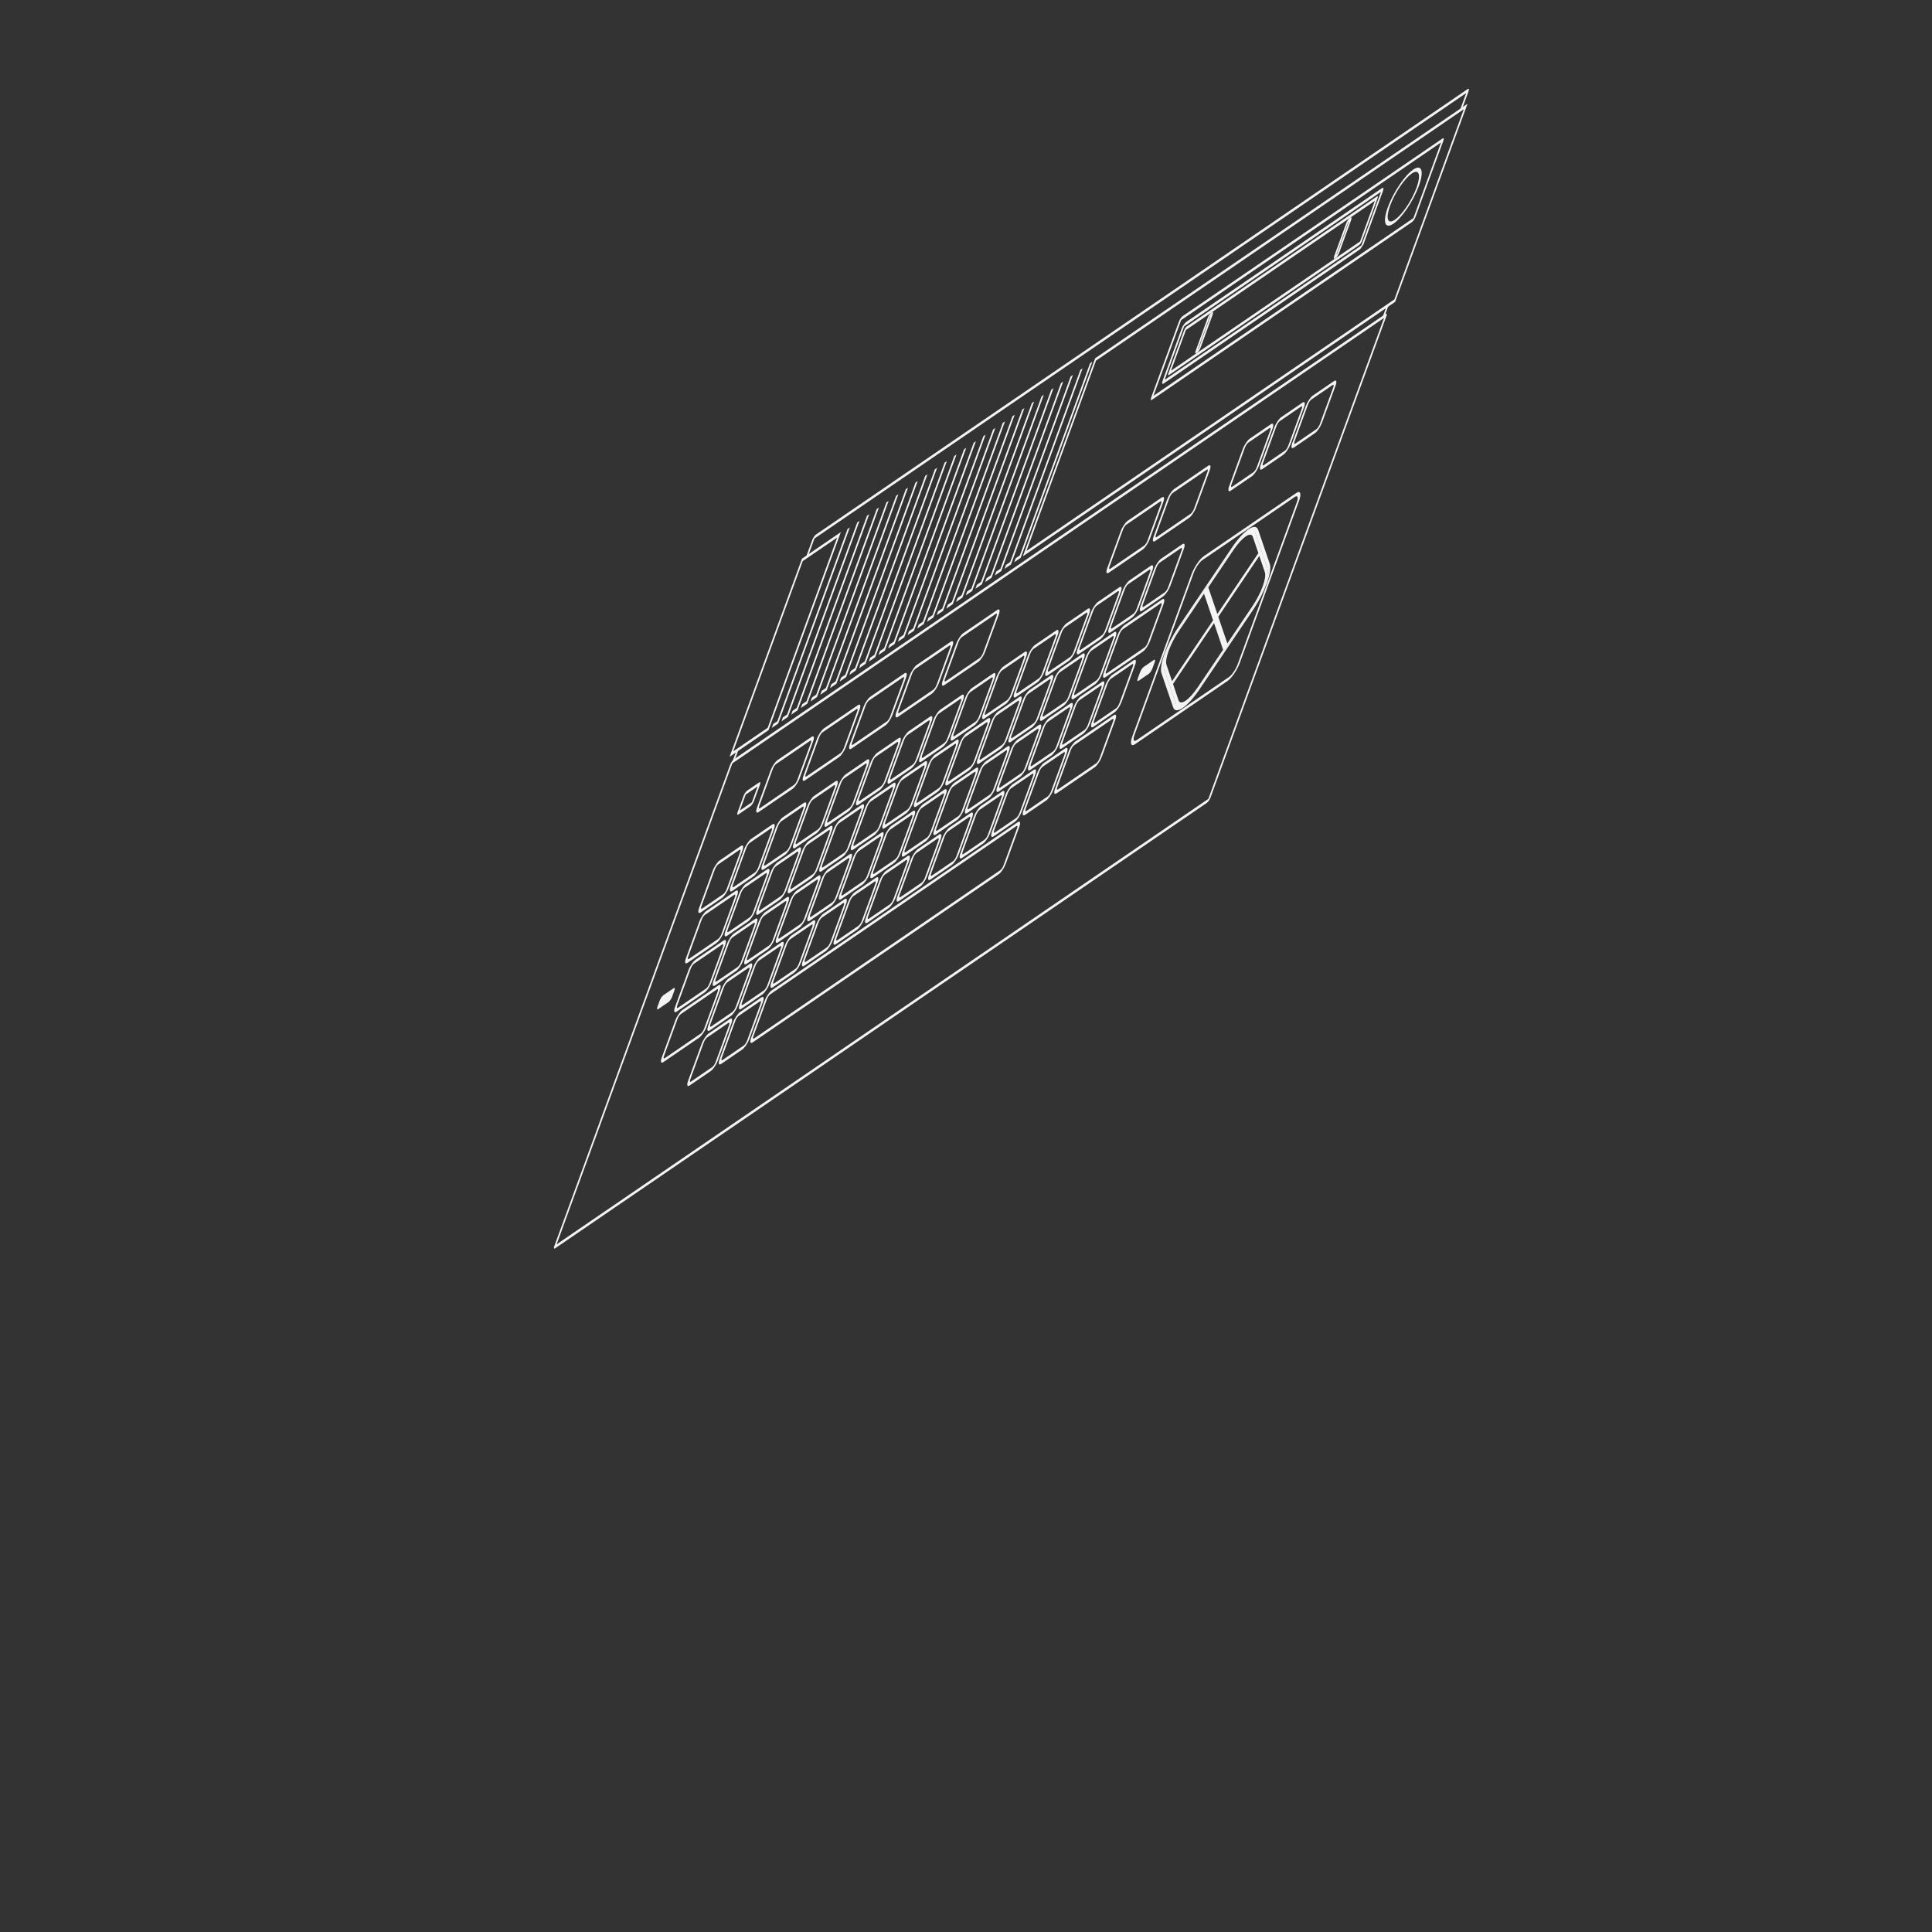 <?xml version="1.0" encoding="UTF-8" standalone="no"?>
<!-- Generator: Adobe Illustrator 13.0.0, SVG Export Plug-In . SVG Version: 6.00 Build 14948)  -->

<svg
   xmlns:dc="http://purl.org/dc/elements/1.1/"
   xmlns:cc="http://creativecommons.org/ns#"
   xmlns:rdf="http://www.w3.org/1999/02/22-rdf-syntax-ns#"
   xmlns:svg="http://www.w3.org/2000/svg"
   xmlns="http://www.w3.org/2000/svg"
   xmlns:sodipodi="http://sodipodi.sourceforge.net/DTD/sodipodi-0.dtd"
   xmlns:inkscape="http://www.inkscape.org/namespaces/inkscape"
   version="1.1"
   id="Layer_2"
   x="0px"
   y="0px"
   width="550"
   height="550"
   viewBox="0 0 550 550"
   enable-background="new 0 0 598.189 350.26"
   xml:space="preserve"
   inkscape:version="0.91 r13725"
   sodipodi:docname="controller_gg.svg"><rect x="0" y="0" width="550" height="550" fill="#333333" stroke="none"/><defs
     id="defs3081" /><sodipodi:namedview
     pagecolor="#ffffff"
     bordercolor="#666666"
     borderopacity="1"
     objecttolerance="10"
     gridtolerance="10"
     guidetolerance="10"
     inkscape:pageopacity="0"
     inkscape:pageshadow="2"
     inkscape:window-width="1920"
     inkscape:window-height="1001"
     id="namedview3079"
     showgrid="false"
     inkscape:zoom="1.0799262"
     inkscape:cx="248.77122"
     inkscape:cy="298.43665"
     inkscape:window-x="-9"
     inkscape:window-y="-9"
     inkscape:window-maximized="1"
     inkscape:current-layer="layer4"
     showguides="true"
     inkscape:guide-bbox="true" /><g
     inkscape:groupmode="layer"
     id="layer2"
     inkscape:label="Screen_Rect"
     style="display:none"
     transform="translate(0,199.74)"
     sodipodi:insensitive="true"><path
       style="fill:#0000ff;stroke:#000000;stroke-width:1px;stroke-linecap:butt;stroke-linejoin:miter;stroke-opacity:1"
       d="M 5.014,547.222 136.411,114.39 653.546,-189.094 406.482,260.921 Z"
       id="path3021"
       inkscape:connector-curvature="0"
       transform="translate(-2e-5,-199.74)"
       sodipodi:nodetypes="ccccc" /><rect
       style="opacity:0.601;fill:#d8201f;fill-opacity:1;stroke:#ff8080;stroke-width:2.451;stroke-linecap:round;stroke-linejoin:round;stroke-miterlimit:4;stroke-dasharray:none;stroke-opacity:1"
       id="rect4230"
       width="444.246"
       height="9.957"
       x="145.951"
       y="-211.307" /></g><g
     inkscape:groupmode="layer"
     id="layer1"
     inkscape:label="Controller_Vorlage"
     style="display:none"
     sodipodi:insensitive="true"><g
       id="g4929"
       transform="translate(-0.929,0.57)"><g
         transform="translate(0,199.74)"
         style="display:none"
         inkscape:label="Layer2"
         id="layer2-9"><path
           sodipodi:nodetypes="ccccc"
           transform="translate(-2e-5,-199.74)"
           inkscape:connector-curvature="0"
           id="path3021-0"
           d="M 5.014,547.222 136.411,114.39 653.546,-189.094 406.482,260.921 Z"
           style="fill:#ffffff;stroke:#000000;stroke-width:1px;stroke-linecap:butt;stroke-linejoin:miter;stroke-opacity:1" /></g><g
         inkscape:label="Layer"
         id="layer1-2"><g
           transform="matrix(0.553,-0.397,-0.349,0.856,173.638,166.522)"
           id="g3100"><path
             style="fill:#f4f4f4"
             inkscape:connector-curvature="0"
             id="path3"
             d="m 148.05,114.447 c -23.656,0 -42.861,19.204 -42.861,42.861 l 0,37.414 c 0,23.658 19.205,42.86 42.861,42.86 l 38.694,0 c 23.656,0 42.861,-19.202 42.861,-42.86 l 0,-37.414 c 0,-23.657 -19.205,-42.861 -42.861,-42.861 l -38.694,0 z m 0,1.905 38.694,0 c 22.627,0 40.956,18.328 40.956,40.956 l 0,37.414 c 0,22.629 -18.329,40.956 -40.956,40.956 l -38.694,0 c -22.628,0 -40.956,-18.327 -40.956,-40.956 l 0,-37.414 c 0,-22.629 18.328,-40.956 40.956,-40.956 z" /><path
             style="fill:#f4f4f4"
             inkscape:connector-curvature="0"
             id="path5"
             d="m 167.395,123.168 c -3.23,0 -5.863,2.633 -5.863,5.864 l 0,13.037 c 0,3.23 2.632,5.863 5.863,5.863 3.23,0 5.863,-2.633 5.863,-5.863 l 0,-13.037 c 0,-3.23 -2.633,-5.864 -5.863,-5.864 z m 0,1.906 c 2.201,0 3.958,1.758 3.958,3.958 l 0,13.037 c 0,2.2 -1.758,3.958 -3.958,3.958 -2.202,0 -3.958,-1.758 -3.958,-3.958 l 0,-13.037 c -0.001,-2.2 1.757,-3.958 3.958,-3.958 z" /><path
             style="fill:#f4f4f4"
             inkscape:connector-curvature="0"
             id="path7"
             d="m 120.425,170.135 c -3.23,0 -5.864,2.633 -5.864,5.864 0,3.231 2.632,5.894 5.864,5.894 l 13.037,0 c 3.229,0 5.864,-2.662 5.864,-5.894 0,-3.229 -2.633,-5.864 -5.864,-5.864 l -13.037,0 z m 0,1.905 13.037,0 c 2.201,0 3.959,1.759 3.959,3.959 0,2.201 -1.759,3.988 -3.959,3.988 l -13.037,0 c -2.198,-0.01 -3.955,-1.791 -3.955,-3.99 0,-2.201 1.758,-3.959 3.958,-3.959 l -0.003,0.002 z" /><path
             style="fill:#f4f4f4"
             inkscape:connector-curvature="0"
             id="path9"
             d="m 167.395,204.071 c -3.23,0 -5.863,2.663 -5.863,5.894 l 0,13.038 c 0,3.229 2.632,5.863 5.863,5.863 3.23,0 5.863,-2.633 5.863,-5.863 l 0,-13.038 c 0,-3.23 -2.633,-5.894 -5.863,-5.894 z m 0,1.906 c 2.201,0 3.958,1.789 3.958,3.988 l 0,13.038 c 0,2.2 -1.757,3.958 -3.958,3.958 -2.202,0 -3.958,-1.759 -3.958,-3.958 l 0,-13.038 c -0.001,-2.2 1.757,-3.988 3.958,-3.988 z" /><path
             style="fill:#f4f4f4"
             inkscape:connector-curvature="0"
             id="path11"
             d="m 201.321,170.135 c -3.229,0 -5.863,2.633 -5.863,5.864 0,3.231 2.633,5.894 5.863,5.894 l 13.067,0 c 3.229,0 5.863,-2.662 5.863,-5.894 0,-3.229 -2.633,-5.864 -5.863,-5.864 l -13.067,0 z m 0,1.905 13.067,0 c 2.2,0 3.958,1.76 3.958,3.959 0,2.201 -1.758,3.988 -3.958,3.988 l -13.067,0 c -2.2,0 -3.958,-1.788 -3.958,-3.988 0,-2.2 1.759,-3.959 3.958,-3.959 z" /><path
             style="fill:#f4f4f4"
             inkscape:connector-curvature="0"
             id="polygon13"
             d="m 133.878,141.176 -1.31,1.31 8.155,12.025 0.655,0.952 0.804,-0.803 3.869,-3.87 0.804,-0.804 -0.953,-0.655 -12.024,-8.155 z" /><path
             style="fill:#f4f4f4"
             inkscape:connector-curvature="0"
             id="polygon15"
             d="m 141.383,196.566 -0.654,0.952 -8.156,12.024 1.31,1.31 12.025,-8.155 0.953,-0.654 -0.804,-0.804 -3.87,-3.869 -0.804,-0.804 z" /><path
             style="fill:#f4f4f4"
             inkscape:connector-curvature="0"
             id="polygon17"
             d="m 193.435,196.566 -0.804,0.804 -3.869,3.869 -0.833,0.804 0.953,0.654 12.025,8.155 1.339,-1.31 -8.156,-12.024 -0.655,-0.952 0,0 z" /><path
             style="fill:#f4f4f4"
             inkscape:connector-curvature="0"
             id="polygon19"
             d="m 200.912,141.176 -12.025,8.155 -0.953,0.655 0.833,0.804 3.87,3.87 0.804,0.803 0.655,-0.952 8.155,-12.025 -1.339,-1.31 z" /><path
             style="fill:#f4f4f4"
             inkscape:connector-curvature="0"
             id="path21"
             d="m 146.354,104.833 c -27.67,0 -50.123,22.453 -50.123,50.124 l 0,42.117 c 0,27.671 22.453,50.123 50.123,50.123 l 42.117,0 c 27.671,0 50.124,-22.452 50.124,-50.123 l 0,-42.117 c 0,-27.67 -22.452,-50.124 -50.124,-50.124 l -42.117,0 z m 0,1.906 42.117,0 c 26.644,0 48.219,21.577 48.219,48.218 l 0,42.117 c 0,26.644 -21.577,48.218 -48.219,48.218 l -42.117,0 c -26.642,0 -48.218,-21.574 -48.218,-48.218 l 0,-42.117 c 0,-26.642 21.577,-48.218 48.218,-48.218 z" /><path
             style="fill:#f4f4f4"
             inkscape:connector-curvature="0"
             id="polygon23"
             d="m 69.499,75.694 0,0.952 0,202.961 0,0.952 0.953,0 196.122,0 0.952,0 0,-0.952 0,-26.401 289.521,0 0.952,0 0,-0.952 0,-113.458 0,-0.953 -0.952,0 -289.522,0 0,-61.196 0,-0.952 -0.952,0 -196.122,0 -0.952,-10e-4 0,0 z m 1.904,1.905 194.217,0 0,61.196 0,0.953 0.953,0 0.714,0 288.807,0 0,111.552 -289.226,0 -0.297,0 -0.953,0 0,0.953 0,26.4 -194.217,0 0,-201.055 0.002,0.001 z" /><path
             style="fill:#f4f4f4"
             inkscape:connector-curvature="0"
             id="circle25"
             d="m 400.692,169.126 c -19.762,0 -35.777,16.046 -35.777,35.807 0,19.761 16.018,35.807 35.777,35.807 19.759,0 35.807,-16.046 35.807,-35.807 0,-19.761 -16.047,-35.807 -35.807,-35.807 l 0,0 z m 0,1.905 c 18.73,0 33.901,15.17 33.901,33.902 0,18.732 -15.171,33.902 -33.901,33.902 -18.731,0 -33.872,-15.171 -33.872,-33.902 0,-18.731 15.141,-33.902 33.872,-33.902 l 0,0 z" /><path
             style="fill:#f4f4f4"
             inkscape:connector-curvature="0"
             id="circle27"
             d="m 400.692,177.669 c -15.039,0 -27.234,12.227 -27.234,27.265 0,15.038 12.195,27.234 27.234,27.234 15.036,0 27.264,-12.196 27.264,-27.234 0,-15.038 -12.227,-27.265 -27.264,-27.265 z m 0,1.905 c 14.008,0 25.359,11.351 25.359,25.359 0,14.008 -11.352,25.33 -25.359,25.33 -14.01,0 -25.33,-11.321 -25.33,-25.33 0,-14.009 11.321,-25.359 25.33,-25.359 z" /><path
             style="fill:#f4f4f4"
             inkscape:connector-curvature="0"
             id="circle29"
             d="m 489.919,169.126 c -19.762,0 -35.807,16.046 -35.807,35.807 0,19.761 16.045,35.807 35.807,35.807 19.76,0 35.807,-16.046 35.807,-35.807 0,-19.761 -16.047,-35.807 -35.807,-35.807 l 0,0 z m 0,1.905 c 18.73,0 33.901,15.17 33.901,33.902 0,18.732 -15.171,33.902 -33.901,33.902 -18.731,0 -33.902,-15.171 -33.902,-33.902 0,-18.731 15.171,-33.902 33.902,-33.902 l 0,0 z" /><path
             style="fill:#f4f4f4"
             inkscape:connector-curvature="0"
             id="circle31"
             d="m 489.919,177.669 c -15.039,0 -27.234,12.227 -27.234,27.265 0,15.038 12.195,27.234 27.234,27.234 15.036,0 27.234,-12.196 27.234,-27.234 0,-15.038 -12.196,-27.265 -27.234,-27.265 z m 0,1.905 c 14.008,0 25.329,11.351 25.329,25.359 0,14.008 -11.321,25.33 -25.329,25.33 -14.01,0 -25.33,-11.321 -25.33,-25.33 0,-14.009 11.32,-25.359 25.33,-25.359 z" /><path
             style="fill:#f4f4f4"
             inkscape:connector-curvature="0"
             id="path33"
             d="m 39.406,68.432 c -4.766,0 -8.662,3.896 -8.662,8.662 l 0,203.084 c 0,4.766 3.897,8.661 8.662,8.661 l 518.646,0 c 4.429,0 7.956,-3.411 8.453,-7.709 l 0.179,0 0,-0.952 0,-203.085 c 0,-4.762 -3.868,-8.658 -8.64,-8.658 l -518.645,0 0.007,-0.003 z m 0,1.904 518.646,0 c 3.737,0 6.727,3.021 6.727,6.757 l 0,202.131 0,0.953 c 0,3.736 -2.989,6.756 -6.727,6.756 l -518.646,0 c -3.732,0.01 -6.753,-3.019 -6.753,-6.753 l 0,-203.083 c 0,-3.736 3.02,-6.756 6.756,-6.756 l -0.003,-0.005 z" /><path
             style="fill:#f4f4f4"
             inkscape:connector-curvature="0"
             id="rect35"
             d="m 359.021,163.559 0,0.953 0,81.465 0,0.952 0.953,0 81.465,0 0.953,0 0,-0.952 0,-81.465 0,-0.953 -0.953,0 -81.465,0 -0.953,0 z m 1.906,1.905 79.561,0 0,79.56 -79.561,0 0,-79.56 z" /><path
             style="fill:#f4f4f4"
             inkscape:connector-curvature="0"
             id="rect37"
             d="m 448.248,163.559 0,0.953 0,81.465 0,0.952 0.953,0 81.436,0 0.952,0 0,-0.952 0,-81.465 0,-0.953 -0.952,0 -81.436,0 -0.953,0 z m 1.905,1.905 79.531,0 0,79.56 -79.531,0 0,-79.56 z" /><path
             style="fill:#f4f4f4"
             inkscape:connector-curvature="0"
             id="polyline39"
             d="m 83.934,94.177 0,2.292 0,159.061 0,2.322 1.607,-1.638 25.33,-25.299 -1.369,-1.369 -23.663,23.692 0,-154.45 23.663,23.658 1.369,-1.34 -25.33,-25.299 -1.607,-1.637 0,0.007 z" /><path
             style="fill:#f4f4f4"
             inkscape:connector-curvature="0"
             id="polyline41"
             d="m 222.305,232.551 -1.37,1.339 23.693,23.692 -154.452,0 23.574,-23.573 -1.369,-1.339 -25.181,25.182 -1.637,1.637 2.292,0 159.062,0 2.292,0 -1.607,-1.637 -25.299,-25.3 0.002,-0.001 z" /><path
             style="fill:#f4f4f4"
             inkscape:connector-curvature="0"
             id="polyline43"
             d="m 250.878,94.177 -1.637,1.637 -25.211,25.182 1.369,1.369 23.574,-23.603 0,154.509 -23.633,-23.663 -1.339,1.34 25.24,25.27 1.637,1.638 0,-2.322 0,-159.063 0,-2.292 0,-0.002 z" /><path
             style="fill:#f4f4f4"
             inkscape:connector-curvature="0"
             id="polyline45"
             d="m 85.57,92.54 1.638,1.608 25.21,25.24 1.339,-1.34 -23.572,-23.602 154.452,0 -23.669,23.662 1.333,1.339 25.307,-25.3 1.607,-1.607 -2.292,0 -159.062,0 -2.291,0 0,0 z" /><path
             style="fill:#f4f4f4"
             inkscape:connector-curvature="0"
             id="line47"
             d="m 58.961,69.533 0,218.057 1.905,0 0,-218.057 -1.905,0 z" /><path
             style="fill:#f4f4f4"
             inkscape:connector-curvature="0"
             id="rect49"
             d="m 359.021,145.819 0,0.953 0,13.244 0,0.953 0.953,0 81.465,0 0.953,0 0,-0.953 0,-13.244 0,-0.953 -0.953,0 -81.465,0 -0.953,0 z m 1.906,1.905 79.561,0 0,11.339 -79.561,0 0,-11.339 z" /><path
             style="fill:#f4f4f4"
             inkscape:connector-curvature="0"
             id="rect51"
             d="m 448.248,145.819 0,0.953 0,13.244 0,0.953 0.953,0 81.436,0 0.952,0 0,-0.953 0,-13.244 0,-0.953 -0.952,0 -81.436,0 -0.953,0 z m 1.905,1.905 79.531,0 0,11.339 -79.531,0 0,-11.339 z" /><path
             style="fill:#f4f4f4"
             inkscape:connector-curvature="0"
             id="path53"
             d="m 276.804,73.134 c -0.987,0 -1.815,0.828 -1.815,1.816 l 0,53.01 c 0,0.988 0.829,1.815 1.815,1.815 l 282.855,0 c 0.985,0 1.785,-0.831 1.785,-1.815 l 0,-50.033 c 0,-2.641 -2.152,-4.792 -4.792,-4.792 l -279.844,0 -0.004,0 z m 0.09,1.906 279.756,0 c 1.613,0 2.888,1.275 2.888,2.887 l 0,49.945 -282.643,0 0,-52.832 -10e-4,0 z" /><path
             style="fill:#f4f4f4"
             inkscape:connector-curvature="0"
             id="path55"
             d="m 276.804,260.41 c -0.987,0 -1.815,0.829 -1.815,1.815 l 0,20.091 c 0,0.987 0.829,1.816 1.815,1.816 l 279.844,0 c 2.64,0 4.792,-2.183 4.792,-4.822 l 0,-17.085 c 0,-0.985 -0.8,-1.815 -1.785,-1.815 l -282.855,0 0.004,0 z m 0.09,1.905 282.645,0 0,16.995 c 0,1.611 -1.276,2.917 -2.888,2.917 l -279.758,0 0.001,-19.912 0,0 z" /><path
             style="fill:#f4f4f4"
             inkscape:connector-curvature="0"
             id="line57"
             d="m 274.461,129.271 -6.28,6.28 1.369,1.339 6.251,-6.25 -1.34,-1.369 z" /><path
             style="fill:#f4f4f4"
             inkscape:connector-curvature="0"
             id="line59"
             d="m 269.546,253.866 -1.369,1.34 6.281,6.28 1.339,-1.369 -6.251,-6.251 z" /></g></g></g></g><g
     inkscape:groupmode="layer"
     id="layer4"
     inkscape:label="Controller"><g
       id="g11911"
       transform="matrix(0.376,-0.257,-0.24,0.657,216.653,154.55)"><g
         id="g3"><path
           d="m 82.189,26.116 0,83.276 -3.15,0 0,1.708 4.005,0 0.854,0 0,-0.854 0,-84.13 -1.709,0 z"
           id="polyline5"
           inkscape:connector-curvature="0"
           style="fill:#f4f4f4" /><path
           d="m 47.081,25.262 0,0.854 0,84.129 0,0.854 0.854,0 27.768,0 0.854,0 0,-0.854 0,-84.129 0,-0.854 -0.854,0 -27.768,0 -0.854,0 z m 1.708,1.709 26.058,0 0,82.42 -26.058,0 0,-82.42 z"
           id="rect7"
           inkscape:connector-curvature="0"
           style="fill:#f4f4f4" /><path
           d="m 269.116,25.262 0,0.854 0,84.129 0,0.854 0.854,0 280.184,0 0.854,0 0,-0.854 0,-84.129 0,-0.854 -0.854,0 -280.184,0 -0.854,0 z m 1.708,1.709 278.476,0 0,82.42 -278.476,0 0,-82.42 z"
           id="rect9"
           inkscape:connector-curvature="0"
           style="fill:#f4f4f4" /><path
           d="m 89.532,26.116 0,83.276 -3.15,0 0,1.708 4.004,0 0.854,0 0,-0.854 0,-84.13 -1.708,0 z"
           id="polyline11"
           inkscape:connector-curvature="0"
           style="fill:#f4f4f4" /><path
           d="m 96.874,26.116 0,83.276 -3.15,0 0,1.708 4.005,0 0.854,0 0,-0.854 0,-84.13 -1.709,0 z"
           id="polyline13"
           inkscape:connector-curvature="0"
           style="fill:#f4f4f4" /><path
           d="m 104.243,26.116 0,83.276 -3.177,0 0,1.708 4.032,0 0.854,0 0,-0.854 0,-84.13 -1.709,0 z"
           id="polyline15"
           inkscape:connector-curvature="0"
           style="fill:#f4f4f4" /><path
           d="m 111.585,26.116 0,83.276 -3.177,0 0,1.708 4.032,0 0.854,0 0,-0.854 0,-84.13 -1.709,0 z"
           id="polyline17"
           inkscape:connector-curvature="0"
           style="fill:#f4f4f4" /><path
           d="m 118.928,26.116 0,83.276 -3.177,0 0,1.708 4.032,0 0.854,0 0,-0.854 0,-84.13 -1.709,0 z"
           id="polyline19"
           inkscape:connector-curvature="0"
           style="fill:#f4f4f4" /><path
           d="m 126.271,26.116 0,83.276 -3.177,0 0,1.708 4.031,0 0.855,0 0,-0.854 0,-84.13 -1.709,0 z"
           id="polyline21"
           inkscape:connector-curvature="0"
           style="fill:#f4f4f4" /><path
           d="m 133.611,26.116 0,83.276 -3.177,0 0,1.708 4.032,0 0.854,0 0,-0.854 0,-84.13 -1.709,0 z"
           id="polyline23"
           inkscape:connector-curvature="0"
           style="fill:#f4f4f4" /><path
           d="m 140.959,26.116 0,83.276 -3.177,0 0,1.708 4.032,0 0.854,0 0,-0.854 0,-84.13 -1.709,0 z"
           id="polyline25"
           inkscape:connector-curvature="0"
           style="fill:#f4f4f4" /><path
           d="m 148.298,26.116 0,83.276 -3.177,0 0,1.708 4.031,0 0.854,0 0,-0.854 0,-84.13 -1.708,0 z"
           id="polyline27"
           inkscape:connector-curvature="0"
           style="fill:#f4f4f4" /><path
           d="m 155.638,26.116 0,83.276 -3.177,0 0,1.708 4.032,0 0.854,0 0,-0.854 0,-84.13 -1.709,0 z"
           id="polyline29"
           inkscape:connector-curvature="0"
           style="fill:#f4f4f4" /><path
           d="m 162.985,26.116 0,83.276 -3.177,0 0,1.708 4.032,0 0.854,0 0,-0.854 0,-84.13 -1.709,0 z"
           id="polyline31"
           inkscape:connector-curvature="0"
           style="fill:#f4f4f4" /><path
           d="m 170.324,26.116 0,83.276 -3.178,0 0,1.708 4.032,0 0.854,0 0,-0.854 0,-84.13 -1.708,0 z"
           id="polyline33"
           inkscape:connector-curvature="0"
           style="fill:#f4f4f4" /><path
           d="m 177.663,26.116 0,83.276 -3.177,0 0,1.708 4.032,0 0.854,0 0,-0.854 0,-84.13 -1.709,0 z"
           id="polyline35"
           inkscape:connector-curvature="0"
           style="fill:#f4f4f4" /><path
           d="m 185.011,26.116 0,83.276 -3.177,0 0,1.708 4.032,0 0.854,0 0,-0.854 0,-84.13 -1.709,0 z"
           id="polyline37"
           inkscape:connector-curvature="0"
           style="fill:#f4f4f4" /><path
           d="m 192.35,26.116 0,83.276 -3.178,0 0,1.708 4.032,0 0.854,0 0,-0.854 0,-84.13 -1.708,0 z"
           id="polyline39-9"
           inkscape:connector-curvature="0"
           style="fill:#f4f4f4" /><path
           d="m 199.689,26.116 0,83.276 -3.177,0 0,1.708 4.032,0 0.854,0 0,-0.854 0,-84.13 -1.709,0 z"
           id="polyline41-2"
           inkscape:connector-curvature="0"
           style="fill:#f4f4f4" /><path
           d="m 207.037,26.116 0,83.276 -3.177,0 0,1.708 4.032,0 0.854,0 0,-0.854 0,-84.13 -1.709,0 z"
           id="polyline43-8"
           inkscape:connector-curvature="0"
           style="fill:#f4f4f4" /><path
           d="m 214.376,26.116 0,83.276 -3.178,0 0,1.708 4.032,0 0.855,0 0,-0.854 0,-84.13 -1.709,0 z"
           id="polyline45-5"
           inkscape:connector-curvature="0"
           style="fill:#f4f4f4" /><path
           d="m 221.724,26.116 0,83.276 -3.178,0 0,1.708 4.032,0 0.854,0 0,-0.854 0,-84.13 -1.708,0 z"
           id="polyline47"
           inkscape:connector-curvature="0"
           style="fill:#f4f4f4" /><path
           d="m 229.063,26.116 0,83.276 -3.177,0 0,1.708 4.032,0 0.854,0 0,-0.854 0,-84.13 -1.709,0 z"
           id="polyline49"
           inkscape:connector-curvature="0"
           style="fill:#f4f4f4" /><path
           d="m 236.402,26.116 0,83.276 -3.178,0 0,1.708 4.032,0 0.855,0 0,-0.854 0,-84.13 -1.709,0 z"
           id="polyline51"
           inkscape:connector-curvature="0"
           style="fill:#f4f4f4" /><path
           d="m 243.749,26.116 0,83.276 -3.177,0 0,1.708 4.032,0 0.854,0 0,-0.854 0,-84.13 -1.709,0 z"
           id="polyline53"
           inkscape:connector-curvature="0"
           style="fill:#f4f4f4" /><path
           d="m 251.088,26.116 0,83.276 -3.177,0 0,1.708 4.032,0 0.854,0 0,-0.854 0,-84.13 -1.709,0 z"
           id="polyline55"
           inkscape:connector-curvature="0"
           style="fill:#f4f4f4" /><path
           d="m 258.436,26.116 0,83.276 -3.177,0 0,1.708 4.032,0 0.854,0 0,-0.854 0,-84.13 -1.709,0 z"
           id="polyline57"
           inkscape:connector-curvature="0"
           style="fill:#f4f4f4" /><path
           d="m 265.775,26.116 0,83.276 -3.178,0 0,1.708 4.032,0 0.854,0 0,-0.854 0,-84.13 -1.708,0 z"
           id="polyline59"
           inkscape:connector-curvature="0"
           style="fill:#f4f4f4" /><path
           d="m 341.737,35.461 c -0.906,0 -1.656,0.749 -1.656,1.655 l 0,32.893 c 0,0.905 0.75,1.656 1.656,1.656 l 196.883,0 c 0.906,0 1.655,-0.75 1.655,-1.656 l 0,-32.893 c 0,-0.905 -0.749,-1.655 -1.655,-1.655 l -196.883,0 z m 0.054,1.708 196.772,0 0,32.787 -196.772,0 0,-32.787 z"
           id="path61"
           inkscape:connector-curvature="0"
           style="fill:#f4f4f4" /><path
           d="m 347.53,40.24 c -1.128,0 -2.082,0.928 -2.082,2.056 l 0,22.534 c 0,1.128 0.954,2.056 2.082,2.056 l 148.261,0 c 0.799,0 1.368,-0.527 1.708,-1.201 l 0.348,0 0,-0.855 0,-22.534 c 0,-1.128 -0.926,-2.056 -2.056,-2.056 l -148.261,0 0,0 z m 0,1.709 148.261,0 c 0.205,0 0.347,0.142 0.347,0.347 l 0,21.68 0,0.854 c 0,0.205 -0.142,0.347 -0.347,0.347 l -148.261,0 c -0.204,0 -0.373,-0.143 -0.373,-0.347 l 0,-22.534 c 0,-0.205 0.169,-0.347 0.373,-0.347 z"
           id="path63"
           inkscape:connector-curvature="0"
           style="fill:#f4f4f4" /><path
           d="m 349.794,43.043 c -0.684,0 -1.255,0.568 -1.255,1.255 l 0,18.529 c 0,0.687 0.571,1.255 1.255,1.255 l 143.988,0 c 0.686,0 1.256,-0.571 1.256,-1.255 l 0,-18.529 c 0,-0.685 -0.57,-1.255 -1.256,-1.255 l -143.988,0 0,0 z m 0.454,1.709 143.082,0 0,17.622 -143.082,0 0,-17.622 z"
           id="path65"
           inkscape:connector-curvature="0"
           style="fill:#f4f4f4" /><path
           d="m 520.482,41.842 c -6.465,0 -11.721,5.257 -11.721,11.722 0,6.464 5.255,11.721 11.721,11.721 6.465,0 11.722,-5.257 11.722,-11.721 0,-6.465 -5.257,-11.722 -11.722,-11.722 z m 0,1.709 c 5.54,0 10.013,4.471 10.013,10.013 0,5.541 -4.473,10.012 -10.013,10.012 -5.541,0 -10.012,-4.471 -10.012,-10.012 10e-4,-5.542 4.471,-10.013 10.012,-10.013 z"
           id="circle67"
           inkscape:connector-curvature="0"
           style="fill:#f4f4f4" /></g><path
         d="m 52.287,114.276 c -0.906,0 -1.682,0.748 -1.682,1.655 l 0,208.519 c 0,0.906 0.774,1.656 1.682,1.656 l 493.505,0 c 0.906,0 1.656,-0.751 1.656,-1.656 l 0,-208.518 c 0,-0.905 -0.752,-1.655 -1.656,-1.655 l -493.505,0 z m 0.026,1.709 493.429,0 0,208.415 -493.429,0 0,-208.415 z"
         id="path69"
         inkscape:connector-curvature="0"
         style="fill:#f4f4f4" /><path
         d="m 52.287,16.852 c -0.907,0 -1.682,0.749 -1.682,1.655 l 0,7.716 1.708,0 0,-7.663 493.429,0 0,7.45 1.708,0 0,-7.503 c 0,-0.906 -0.752,-1.656 -1.658,-1.656 l -493.513,0 0.008,0.001 z"
         id="path71"
         inkscape:connector-curvature="0"
         style="fill:#f4f4f4" /><path
         d="m 75.354,167.06 c -1.795,0 -3.284,1.487 -3.284,3.284 l 0,15.993 c 0,1.796 1.487,3.284 3.284,3.284 l 15.993,0 c 1.796,0 3.258,-1.487 3.258,-3.284 l 0,-0.854 0,-15.139 c 0,-1.795 -1.462,-3.284 -3.258,-3.284 l -15.993,0 z m 0,1.708 15.993,0 c 0.874,0 1.549,0.704 1.549,1.576 l 0,15.993 c 0,0.872 -0.677,1.575 -1.549,1.575 l -15.993,0 c -0.872,0 -1.575,-0.704 -1.575,-1.575 l 0,-15.993 c 0,-0.874 0.702,-1.576 1.575,-1.576 z"
         id="path73"
         inkscape:connector-curvature="0"
         style="fill:#f4f4f4" /><path
         d="m 99.224,167.06 c -1.795,0 -3.284,1.487 -3.284,3.284 l 0,15.993 c 0,1.796 1.487,3.284 3.284,3.284 l 15.993,0 c 1.796,0 3.284,-1.487 3.284,-3.284 l 0,-15.993 c 0,-1.796 -1.489,-3.284 -3.284,-3.284 l -15.993,0 z m 0,1.708 15.993,0 c 0.874,0 1.575,0.704 1.575,1.576 l 0,15.993 c 0,0.872 -0.702,1.575 -1.575,1.575 l -15.993,0 c -0.873,0 -1.575,-0.704 -1.575,-1.575 l 0,-15.993 c -0.001,-0.874 0.701,-1.576 1.575,-1.576 z"
         id="path75"
         inkscape:connector-curvature="0"
         style="fill:#f4f4f4" /><path
         d="m 123.093,167.06 c -1.794,0 -3.284,1.487 -3.284,3.284 l 0,15.993 c 0,1.795 1.487,3.284 3.284,3.284 l 15.993,0 c 1.795,0 3.284,-1.487 3.284,-3.284 l 0,-15.993 c 0,-1.795 -1.488,-3.284 -3.284,-3.284 l -15.993,0 z m 0,1.708 15.993,0 c 0.873,0 1.575,0.704 1.575,1.576 l 0,15.993 c 0,0.872 -0.703,1.575 -1.575,1.575 l -15.993,0 c -0.873,0 -1.575,-0.704 -1.575,-1.575 l 0,-15.993 c 0,-0.874 0.703,-1.576 1.575,-1.576 z"
         id="path77"
         inkscape:connector-curvature="0"
         style="fill:#f4f4f4" /><path
         d="m 146.965,167.06 c -1.794,0 -3.256,1.487 -3.256,3.284 l 0,15.993 c 0,1.796 1.46,3.284 3.256,3.284 l 15.994,0 c 1.796,0 3.284,-1.487 3.284,-3.284 l 0,-15.993 c 0,-1.796 -1.489,-3.284 -3.284,-3.284 l -15.994,0 z m 0,1.708 15.994,0 c 0.874,0 1.575,0.704 1.575,1.576 l 0,15.993 c 0,0.872 -0.702,1.575 -1.575,1.575 l -15.994,0 c -0.872,0 -1.548,-0.704 -1.548,-1.575 l 0,-15.993 c 0,-0.874 0.674,-1.576 1.548,-1.576 z"
         id="path79"
         inkscape:connector-curvature="0"
         style="fill:#f4f4f4" /><path
         d="m 170.828,167.06 c -1.794,0 -3.257,1.487 -3.257,3.284 l 0,15.993 c 0,1.795 1.46,3.284 3.257,3.284 l 16.02,0 c 1.795,0 3.257,-1.487 3.257,-3.284 l 0,-15.993 c 0,-1.795 -1.462,-3.284 -3.257,-3.284 l -16.02,0 z m 0,1.708 16.02,0 c 0.874,0 1.548,0.704 1.548,1.576 l 0,15.993 c 0,0.872 -0.676,1.575 -1.548,1.575 l -16.02,0 c -0.873,0 -1.548,-0.704 -1.548,-1.575 l 0,-15.993 c 0,-0.874 0.675,-1.576 1.548,-1.576 z"
         id="path81"
         inkscape:connector-curvature="0"
         style="fill:#f4f4f4" /><path
         d="m 194.699,167.06 c -1.795,0 -3.257,1.487 -3.257,3.284 l 0,15.993 c 0,1.796 1.461,3.284 3.257,3.284 l 16.02,0 c 1.796,0 3.257,-1.487 3.257,-3.284 l 0,-15.993 c 0,-1.796 -1.462,-3.284 -3.257,-3.284 l -16.02,0 z m 0,1.708 16.02,0 c 0.874,0 1.549,0.704 1.549,1.576 l 0,15.993 c 0,0.872 -0.676,1.575 -1.549,1.575 l -16.02,0 c -0.872,0 -1.548,-0.704 -1.548,-1.575 l 0,-15.993 c 0,-0.874 0.675,-1.576 1.548,-1.576 z"
         id="path83"
         inkscape:connector-curvature="0"
         style="fill:#f4f4f4" /><path
         d="m 218.597,167.06 c -1.794,0 -3.284,1.487 -3.284,3.284 l 0,15.993 c 0,1.796 1.488,3.284 3.284,3.284 l 15.993,0 c 1.795,0 3.257,-1.487 3.257,-3.284 l 0,-15.993 c 0,-1.796 -1.463,-3.284 -3.257,-3.284 l -15.993,0 z m 0,1.708 15.993,0 c 0.872,0 1.548,0.704 1.548,1.576 l 0,15.993 c 0,0.872 -0.678,1.575 -1.548,1.575 l -15.993,0 c -0.871,0 -1.575,-0.704 -1.575,-1.575 l 0,-15.993 c -0.001,-0.874 0.703,-1.576 1.575,-1.576 z"
         id="path85"
         inkscape:connector-curvature="0"
         style="fill:#f4f4f4" /><path
         d="m 242.468,167.06 c -1.794,0 -3.284,1.487 -3.284,3.284 l 0,15.993 c 0,1.796 1.489,3.284 3.284,3.284 l 15.993,0 c 1.795,0 3.284,-1.487 3.284,-3.284 l 0,-15.993 c 0,-1.796 -1.49,-3.284 -3.284,-3.284 l -15.993,0 z m 0,1.708 15.993,0 c 0.871,0 1.576,0.704 1.576,1.576 l 0,15.993 c 0,0.872 -0.705,1.575 -1.576,1.575 l -15.993,0 c -0.871,0 -1.576,-0.704 -1.576,-1.575 l 0,-15.993 c 0,-0.874 0.704,-1.576 1.576,-1.576 z"
         id="path87"
         inkscape:connector-curvature="0"
         style="fill:#f4f4f4" /><path
         d="m 266.331,167.06 c -1.794,0 -3.257,1.487 -3.257,3.284 l 0,15.993 c 0,1.795 1.46,3.284 3.257,3.284 l 15.993,0 c 1.797,0 3.284,-1.487 3.284,-3.284 l 0,-15.993 c 0,-1.796 -1.488,-3.284 -3.284,-3.284 l -15.993,0 z m 0,1.708 15.993,0 c 0.874,0 1.575,0.704 1.575,1.576 l 0,15.993 c 0,0.872 -0.702,1.575 -1.575,1.575 l -15.993,0 c -0.873,0 -1.548,-0.704 -1.548,-1.575 l 0,-15.993 c -0.001,-0.874 0.675,-1.576 1.548,-1.576 z"
         id="path89"
         inkscape:connector-curvature="0"
         style="fill:#f4f4f4" /><path
         d="m 290.202,167.06 c -1.795,0 -3.258,1.487 -3.258,3.284 l 0,15.993 c 0,1.795 1.461,3.284 3.258,3.284 l 15.993,0 c 1.796,0 3.284,-1.487 3.284,-3.284 l 0,-15.993 c 0,-1.795 -1.488,-3.284 -3.284,-3.284 l -15.993,0 z m 0,1.708 15.993,0 c 0.872,0 1.575,0.704 1.575,1.576 l 0,15.993 c 0,0.872 -0.704,1.575 -1.575,1.575 l -15.993,0 c -0.873,0 -1.549,-0.704 -1.549,-1.575 l 0,-15.993 c 0,-0.874 0.676,-1.576 1.549,-1.576 z"
         id="path91"
         inkscape:connector-curvature="0"
         style="fill:#f4f4f4" /><path
         d="m 454.755,132.723 c -1.795,0 -3.283,1.462 -3.283,3.257 l 0,16.018 c 0,1.796 1.488,3.257 3.283,3.257 l 15.993,0 c 1.794,0 3.284,-1.46 3.284,-3.257 l 0,-16.018 c 0,-1.796 -1.489,-3.257 -3.284,-3.257 l -15.993,0 z m 0,1.708 15.993,0 c 0.871,0 1.575,0.677 1.575,1.549 l 0,16.018 c 0,0.874 -0.704,1.549 -1.575,1.549 l -15.993,0 c -0.875,0 -1.575,-0.675 -1.575,-1.549 l 0,-16.018 c 0,-0.874 0.702,-1.549 1.575,-1.549 z"
         id="path93"
         inkscape:connector-curvature="0"
         style="fill:#f4f4f4" /><path
         d="m 478.618,132.723 c -1.796,0 -3.258,1.461 -3.258,3.257 l 0,16.018 c 0,1.796 1.462,3.257 3.258,3.257 l 15.992,0 c 1.796,0 3.284,-1.461 3.284,-3.257 l 0,-16.018 c 0,-1.795 -1.486,-3.257 -3.284,-3.257 l -15.992,0 z m 0,1.708 15.992,0 c 0.874,0 1.576,0.676 1.576,1.549 l 0,16.018 c 0,0.874 -0.702,1.549 -1.576,1.549 l -15.992,0 c -0.873,0 -1.549,-0.675 -1.549,-1.549 l 0,-16.018 c 0,-0.873 0.678,-1.549 1.549,-1.549 z"
         id="path95"
         inkscape:connector-curvature="0"
         style="fill:#f4f4f4" /><path
         d="m 502.489,132.723 c -1.794,0 -3.258,1.461 -3.258,3.257 l 0,16.018 c 0,1.796 1.464,3.257 3.258,3.257 l 16.02,0 c 1.794,0 3.258,-1.46 3.258,-3.257 l 0,-16.018 c 0,-1.796 -1.463,-3.257 -3.258,-3.257 l -16.02,0 z m 0,1.708 16.02,0 c 0.871,0 1.549,0.677 1.549,1.549 l 0,16.018 c 0,0.874 -0.678,1.549 -1.549,1.549 l -16.02,0 c -0.872,0 -1.549,-0.675 -1.549,-1.549 l 0,-16.018 c 0,-0.873 0.679,-1.549 1.549,-1.549 z"
         id="path97"
         inkscape:connector-curvature="0"
         style="fill:#f4f4f4" /><path
         d="m 314.073,167.06 c -1.796,0 -3.257,1.487 -3.257,3.284 l 0,15.993 c 0,1.796 1.46,3.284 3.257,3.284 l 16.021,0 c 1.793,0 3.256,-1.487 3.256,-3.284 l 0,-15.993 c 0,-1.796 -1.463,-3.284 -3.256,-3.284 l -16.021,0 z m 0,1.708 16.021,0 c 0.872,0 1.548,0.704 1.548,1.576 l 0,15.993 c 0,0.871 -0.68,1.575 -1.548,1.575 l -16.021,0 c -0.872,0 -1.549,-0.704 -1.549,-1.575 l 0,-15.993 c 0,-0.872 0.677,-1.576 1.549,-1.576 z"
         id="path99"
         inkscape:connector-curvature="0"
         style="fill:#f4f4f4" /><path
         d="m 337.944,167.06 c -1.794,0 -3.258,1.487 -3.258,3.284 l 0,15.993 c 0,1.795 1.46,3.284 3.258,3.284 l 16.02,0 c 1.796,0 3.258,-1.487 3.258,-3.284 l 0,-15.993 c 0,-1.795 -1.462,-3.284 -3.258,-3.284 l -16.02,0 z m 0,1.708 16.02,0 c 0.873,0 1.549,0.704 1.549,1.576 l 0,15.993 c 0,0.872 -0.678,1.575 -1.549,1.575 l -16.02,0 c -0.873,0 -1.548,-0.704 -1.548,-1.575 l 0,-15.993 c 0,-0.874 0.675,-1.576 1.548,-1.576 z"
         id="path101"
         inkscape:connector-curvature="0"
         style="fill:#f4f4f4" /><path
         d="m 361.841,167.06 c -1.794,0 -3.284,1.487 -3.284,3.284 l 0,15.993 c 0,1.796 1.488,3.284 3.284,3.284 l 15.992,0 c 1.798,0 3.258,-1.487 3.258,-3.284 l 0,-15.993 c 0,-1.795 -1.462,-3.284 -3.258,-3.284 l -15.992,0 z m 0,1.708 15.992,0 c 0.875,0 1.549,0.704 1.549,1.576 l 0,15.993 c 0,0.872 -0.675,1.575 -1.549,1.575 l -15.992,0 c -0.871,0 -1.576,-0.704 -1.576,-1.575 l 0,-15.993 c 0,-0.872 0.703,-1.576 1.576,-1.576 z"
         id="path103"
         inkscape:connector-curvature="0"
         style="fill:#f4f4f4" /><path
         d="m 385.703,167.06 c -1.794,0 -3.284,1.487 -3.284,3.284 l 0,15.993 c 0,1.795 1.489,3.284 3.284,3.284 l 15.993,0 c 1.797,0 3.284,-1.487 3.284,-3.284 l 0,-15.993 c 0,-1.795 -1.488,-3.284 -3.284,-3.284 l -15.993,0 z m 0,1.708 15.993,0 c 0.874,0 1.575,0.704 1.575,1.576 l 0,15.993 c 0,0.872 -0.703,1.575 -1.575,1.575 l -15.993,0 c -0.871,0 -1.575,-0.704 -1.575,-1.575 l 0,-15.993 c 0,-0.874 0.702,-1.576 1.575,-1.576 z"
         id="path105"
         inkscape:connector-curvature="0"
         style="fill:#f4f4f4" /><path
         d="m 409.576,167.06 c -1.796,0 -3.258,1.487 -3.258,3.284 l 0,15.993 c 0,1.796 1.461,3.284 3.258,3.284 l 15.993,0 c 1.793,0 3.283,-1.487 3.283,-3.284 l 0,-15.993 c 0,-1.796 -1.49,-3.284 -3.283,-3.284 l -15.993,0 z m 0,1.708 15.993,0 c 0.871,0 1.575,0.704 1.575,1.576 l 0,15.993 c 0,0.871 -0.706,1.575 -1.575,1.575 l -15.993,0 c -0.873,0 -1.549,-0.704 -1.549,-1.575 l 0,-15.993 c 0,-0.872 0.676,-1.576 1.549,-1.576 z"
         id="path107"
         inkscape:connector-curvature="0"
         style="fill:#f4f4f4" /><path
         d="m 87.556,214.854 c -1.795,0 -3.284,1.463 -3.284,3.258 l 0,15.992 c 0,1.797 1.489,3.284 3.284,3.284 l 21.227,0 c 1.795,0 3.284,-1.487 3.284,-3.284 l 0,-0.854 0,-15.138 c 0,-1.795 -1.487,-3.258 -3.284,-3.258 l -21.227,0 z m 0,1.709 21.227,0 c 0.873,0 1.575,0.678 1.575,1.549 l 0,15.992 c 0,0.874 -0.702,1.576 -1.575,1.576 l -21.227,0 c -0.873,0 -1.575,-0.701 -1.575,-1.576 l 0,-15.992 c -10e-4,-0.873 0.704,-1.549 1.575,-1.549 z"
         id="path109"
         inkscape:connector-curvature="0"
         style="fill:#f4f4f4" /><path
         d="m 116.659,214.854 c -1.796,0 -3.257,1.461 -3.257,3.258 l 0,15.992 c 0,1.796 1.46,3.284 3.257,3.284 l 15.993,0 c 1.795,0 3.285,-1.487 3.285,-3.284 l 0,-15.992 c 0,-1.797 -1.489,-3.258 -3.285,-3.258 l -15.993,0 z m 0,1.709 15.993,0 c 0.874,0 1.576,0.676 1.576,1.549 l 0,15.992 c 0,0.873 -0.702,1.576 -1.576,1.576 l -15.993,0 c -0.873,0 -1.549,-0.704 -1.549,-1.576 l 0,-15.992 c 0,-0.875 0.676,-1.549 1.549,-1.549 z"
         id="path111"
         inkscape:connector-curvature="0"
         style="fill:#f4f4f4" /><path
         d="m 140.532,214.854 c -1.795,0 -3.258,1.461 -3.258,3.258 l 0,15.992 c 0,1.795 1.461,3.284 3.258,3.284 l 16.02,0 c 1.795,0 3.257,-1.487 3.257,-3.284 l 0,-15.992 c 0,-1.795 -1.461,-3.258 -3.257,-3.258 l -16.02,0 z m 0,1.709 16.02,0 c 0.873,0 1.548,0.676 1.548,1.549 l 0,15.992 c 0,0.873 -0.676,1.576 -1.548,1.576 l -16.02,0 c -0.873,0 -1.549,-0.704 -1.549,-1.576 l 0,-15.992 c 0,-0.875 0.677,-1.549 1.549,-1.549 z"
         id="path113"
         inkscape:connector-curvature="0"
         style="fill:#f4f4f4" /><path
         d="m 164.395,214.854 c -1.795,0 -3.257,1.461 -3.257,3.258 l 0,15.992 c 0,1.796 1.461,3.284 3.257,3.284 l 16.02,0 c 1.796,0 3.258,-1.487 3.258,-3.284 l 0,-15.992 c 0,-1.797 -1.462,-3.258 -3.258,-3.258 l -16.02,0 z m 0,1.709 16.02,0 c 0.874,0 1.549,0.676 1.549,1.549 l 0,15.992 c 0,0.873 -0.675,1.576 -1.549,1.576 l -16.02,0 c -0.873,0 -1.549,-0.704 -1.549,-1.576 l 0,-15.992 c 0,-0.875 0.675,-1.549 1.549,-1.549 z"
         id="path115"
         inkscape:connector-curvature="0"
         style="fill:#f4f4f4" /><path
         d="m 188.292,214.854 c -1.794,0 -3.284,1.461 -3.284,3.258 l 0,15.992 c 0,1.795 1.488,3.284 3.284,3.284 l 15.993,0 c 1.795,0 3.257,-1.487 3.257,-3.284 l 0,-15.992 c 0,-1.795 -1.461,-3.258 -3.257,-3.258 l -15.993,0 z m 0,1.709 15.993,0 c 0.873,0 1.548,0.676 1.548,1.549 l 0,15.992 c 0,0.873 -0.676,1.576 -1.548,1.576 l -15.993,0 c -0.873,0 -1.575,-0.704 -1.575,-1.576 l 0,-15.992 c -0.001,-0.875 0.702,-1.549 1.575,-1.549 z"
         id="path117"
         inkscape:connector-curvature="0"
         style="fill:#f4f4f4" /><path
         d="m 212.163,214.854 c -1.796,0 -3.284,1.461 -3.284,3.258 l 0,15.992 c 0,1.796 1.487,3.284 3.284,3.284 l 15.993,0 c 1.796,0 3.285,-1.487 3.285,-3.284 l 0,-15.992 c 0,-1.797 -1.488,-3.258 -3.285,-3.258 l -15.993,0 z m 0,1.709 15.993,0 c 0.874,0 1.576,0.676 1.576,1.549 l 0,15.992 c 0,0.873 -0.702,1.576 -1.576,1.576 l -15.993,0 c -0.873,0 -1.575,-0.704 -1.575,-1.576 l 0,-15.992 c 0,-0.875 0.702,-1.549 1.575,-1.549 z"
         id="path119"
         inkscape:connector-curvature="0"
         style="fill:#f4f4f4" /><path
         d="m 236.034,214.854 c -1.794,0 -3.284,1.461 -3.284,3.258 l 0,15.992 c 0,1.797 1.489,3.284 3.284,3.284 l 15.993,0 c 1.796,0 3.284,-1.487 3.284,-3.284 l 0,-15.992 c 0,-1.797 -1.488,-3.258 -3.284,-3.258 l -15.993,0 z m 0,1.709 15.993,0 c 0.874,0 1.575,0.676 1.575,1.549 l 0,15.992 c 0,0.873 -0.702,1.576 -1.575,1.576 l -15.993,0 c -0.871,0 -1.575,-0.704 -1.575,-1.576 l 0,-15.992 c 0,-0.875 0.704,-1.549 1.575,-1.549 z"
         id="path121"
         inkscape:connector-curvature="0"
         style="fill:#f4f4f4" /><path
         d="m 259.897,214.854 c -1.794,0 -3.257,1.461 -3.257,3.258 l 0,15.992 c 0,1.796 1.462,3.284 3.257,3.284 l 15.993,0 c 1.794,0 3.284,-1.487 3.284,-3.284 l 0,-15.992 c 0,-1.797 -1.489,-3.258 -3.284,-3.258 l -15.993,0 z m 0,1.709 15.993,0 c 0.871,0 1.576,0.676 1.576,1.549 l 0,15.992 c 0,0.873 -0.705,1.576 -1.576,1.576 l -15.993,0 c -0.871,0 -1.549,-0.704 -1.549,-1.576 l 0,-15.992 c 0,-0.875 0.677,-1.549 1.549,-1.549 z"
         id="path123"
         inkscape:connector-curvature="0"
         style="fill:#f4f4f4" /><path
         d="m 283.769,214.854 c -1.795,0 -3.258,1.461 -3.258,3.258 l 0,15.992 c 0,1.795 1.461,3.284 3.258,3.284 l 16.019,0 c 1.796,0 3.258,-1.487 3.258,-3.284 l 0,-15.992 c 0,-1.795 -1.461,-3.258 -3.258,-3.258 l -16.019,0 z m 0,1.709 16.019,0 c 0.875,0 1.549,0.676 1.549,1.549 l 0,15.992 c 0,0.873 -0.676,1.576 -1.549,1.576 l -16.019,0 c -0.873,0 -1.549,-0.704 -1.549,-1.576 l 0,-15.992 c 0,-0.875 0.676,-1.549 1.549,-1.549 z"
         id="path125"
         inkscape:connector-curvature="0"
         style="fill:#f4f4f4" /><path
         d="m 307.64,214.854 c -1.796,0 -3.257,1.461 -3.257,3.258 l 0,15.992 c 0,1.795 1.461,3.284 3.257,3.284 l 16.02,0 c 1.795,0 3.256,-1.487 3.256,-3.284 l 0,-15.992 c 0,-1.795 -1.46,-3.258 -3.256,-3.258 l -16.02,0 z m 0,1.709 16.02,0 c 0.874,0 1.548,0.676 1.548,1.549 l 0,15.992 c 0,0.873 -0.676,1.576 -1.548,1.576 l -16.02,0 c -0.871,0 -1.549,-0.704 -1.549,-1.576 l 0,-15.992 c 0,-0.875 0.678,-1.549 1.549,-1.549 z"
         id="path127"
         inkscape:connector-curvature="0"
         style="fill:#f4f4f4" /><path
         d="m 331.536,214.854 c -1.795,0 -3.283,1.461 -3.283,3.258 l 0,15.992 c 0,1.796 1.488,3.284 3.283,3.284 l 15.994,0 c 1.795,0 3.257,-1.487 3.257,-3.284 l 0,-15.992 c 0,-1.797 -1.462,-3.258 -3.257,-3.258 l -15.994,0 z m 0,1.709 15.994,0 c 0.872,0 1.548,0.676 1.548,1.549 l 0,15.992 c 0,0.872 -0.678,1.576 -1.548,1.576 l -15.994,0 c -0.873,0 -1.574,-0.704 -1.574,-1.576 l 0,-15.992 c 0,-0.875 0.701,-1.549 1.574,-1.549 z"
         id="path129"
         inkscape:connector-curvature="0"
         style="fill:#f4f4f4" /><path
         d="m 355.407,214.854 c -1.794,0 -3.284,1.461 -3.284,3.258 l 0,15.992 c 0,1.795 1.489,3.284 3.284,3.284 l 15.993,0 c 1.796,0 3.284,-1.487 3.284,-3.284 l 0,-15.992 c 0,-1.795 -1.488,-3.258 -3.284,-3.258 l -15.993,0 z m 0,1.709 15.993,0 c 0.873,0 1.575,0.676 1.575,1.549 l 0,15.992 c 0,0.873 -0.702,1.576 -1.575,1.576 l -15.993,0 c -0.872,0 -1.574,-0.704 -1.574,-1.576 l 0,-15.992 c 0,-0.875 0.702,-1.549 1.574,-1.549 z"
         id="path131"
         inkscape:connector-curvature="0"
         style="fill:#f4f4f4" /><path
         d="m 379.271,214.854 c -1.794,0 -3.258,1.461 -3.258,3.258 l 0,15.992 c 0,1.796 1.462,3.284 3.258,3.284 l 15.993,0 c 1.796,0 3.284,-1.487 3.284,-3.284 l 0,-15.992 c 0,-1.795 -1.488,-3.258 -3.284,-3.258 l -15.993,0 z m 0,1.709 15.993,0 c 0.872,0 1.575,0.676 1.575,1.549 l 0,15.992 c 0,0.873 -0.703,1.576 -1.575,1.576 l -15.993,0 c -0.873,0 -1.549,-0.704 -1.549,-1.576 l 0,-15.992 c 0,-0.875 0.675,-1.549 1.549,-1.549 z"
         id="path133"
         inkscape:connector-curvature="0"
         style="fill:#f4f4f4" /><path
         d="m 403.141,214.854 c -1.793,0 -3.257,1.461 -3.257,3.258 l 0,15.992 c 0,1.795 1.462,3.284 3.257,3.284 l 16.021,0 c 1.796,0 3.258,-1.487 3.258,-3.284 l 0,-15.992 c 0,-1.795 -1.462,-3.258 -3.258,-3.258 l -16.021,0 z m 0,1.709 16.021,0 c 0.872,0 1.548,0.676 1.548,1.549 l 0,15.992 c 0,0.873 -0.676,1.576 -1.548,1.576 l -16.021,0 c -0.872,0 -1.548,-0.704 -1.548,-1.576 l 0,-15.992 c 0,-0.875 0.676,-1.549 1.548,-1.549 z"
         id="path135"
         inkscape:connector-curvature="0"
         style="fill:#f4f4f4" /><path
         d="m 92.79,238.725 c -1.796,0 -3.284,1.487 -3.284,3.284 l 0,15.992 c 0,1.796 1.488,3.285 3.284,3.285 l 27.26,0 c 1.795,0 3.284,-1.488 3.284,-3.285 l 0,-15.992 c 0,-1.796 -1.487,-3.284 -3.284,-3.284 l -27.26,0 z m 0,1.708 27.26,0 c 0.872,0 1.575,0.704 1.575,1.576 l 0,15.992 c 0,0.874 -0.703,1.577 -1.575,1.577 l -27.26,0 c -0.873,0 -1.576,-0.704 -1.576,-1.577 l 0,-15.992 c 0,-0.872 0.704,-1.576 1.576,-1.576 z"
         id="path137"
         inkscape:connector-curvature="0"
         style="fill:#f4f4f4" /><path
         d="m 127.925,238.725 c -1.795,0 -3.257,1.487 -3.257,3.284 l 0,15.992 c 0,1.796 1.461,3.285 3.257,3.285 l 16.02,0 c 1.796,0 3.257,-1.488 3.257,-3.285 l 0,-15.992 c 0,-1.796 -1.46,-3.284 -3.257,-3.284 l -16.02,0 z m 0,1.708 16.02,0 c 0.872,0 1.548,0.704 1.548,1.576 l 0,15.992 c 0,0.874 -0.675,1.577 -1.548,1.577 l -16.02,0 c -0.873,0 -1.548,-0.704 -1.548,-1.577 l 0,-15.992 c 0,-0.872 0.677,-1.576 1.548,-1.576 z"
         id="path139"
         inkscape:connector-curvature="0"
         style="fill:#f4f4f4" /><path
         d="m 151.793,238.725 c -1.796,0 -3.257,1.487 -3.257,3.284 l 0,15.992 c 0,1.796 1.46,3.285 3.257,3.285 l 16.019,0 c 1.796,0 3.258,-1.488 3.258,-3.285 l 0,-15.992 c 0,-1.796 -1.461,-3.284 -3.258,-3.284 l -16.019,0 z m 0,1.708 16.019,0 c 0.873,0 1.548,0.704 1.548,1.576 l 0,15.992 c 0,0.874 -0.675,1.577 -1.548,1.577 l -16.019,0 c -0.873,0 -1.549,-0.704 -1.549,-1.577 l 0,-15.992 c 0,-0.872 0.677,-1.576 1.549,-1.576 z"
         id="path141"
         inkscape:connector-curvature="0"
         style="fill:#f4f4f4" /><path
         d="m 175.69,238.725 c -1.796,0 -3.284,1.489 -3.284,3.284 l 0,15.992 c 0,1.796 1.488,3.285 3.284,3.285 l 15.993,0 c 1.796,0 3.257,-1.488 3.257,-3.285 l 0,-15.992 c 0,-1.796 -1.46,-3.284 -3.257,-3.284 l -15.993,0 z m 0,1.708 15.993,0 c 0.873,0 1.549,0.704 1.549,1.576 l 0,15.992 c 0,0.874 -0.675,1.577 -1.549,1.577 l -15.993,0 c -0.874,0 -1.575,-0.704 -1.575,-1.577 l 0,-15.992 c 0,-0.873 0.701,-1.576 1.575,-1.576 z"
         id="path143"
         inkscape:connector-curvature="0"
         style="fill:#f4f4f4" /><path
         d="m 199.561,238.725 c -1.796,0 -3.284,1.489 -3.284,3.284 l 0,15.992 c 0,1.796 1.487,3.285 3.284,3.285 l 15.993,0 c 1.796,0 3.284,-1.488 3.284,-3.285 l 0,-15.992 c 0,-1.796 -1.487,-3.284 -3.284,-3.284 l -15.993,0 z m 0,1.708 15.993,0 c 0.873,0 1.575,0.704 1.575,1.576 l 0,15.992 c 0,0.874 -0.702,1.577 -1.575,1.577 l -15.993,0 c -0.872,0 -1.575,-0.704 -1.575,-1.577 l 0,-15.992 c -10e-4,-0.873 0.702,-1.576 1.575,-1.576 z"
         id="path145"
         inkscape:connector-curvature="0"
         style="fill:#f4f4f4" /><path
         d="m 223.432,238.725 c -1.796,0 -3.284,1.489 -3.284,3.284 l 0,15.992 c 0,1.796 1.488,3.285 3.284,3.285 l 15.993,0 c 1.796,0 3.284,-1.488 3.284,-3.285 l 0,-15.992 c 0,-1.796 -1.488,-3.284 -3.284,-3.284 l -15.993,0 z m 0,1.708 15.993,0 c 0.873,0 1.575,0.704 1.575,1.576 l 0,15.992 c 0,0.874 -0.702,1.577 -1.575,1.577 l -15.993,0 c -0.873,0 -1.575,-0.704 -1.575,-1.577 l 0,-15.992 c 0,-0.873 0.702,-1.576 1.575,-1.576 z"
         id="path147"
         inkscape:connector-curvature="0"
         style="fill:#f4f4f4" /><path
         d="m 247.294,238.725 c -1.795,0 -3.257,1.487 -3.257,3.284 l 0,15.992 c 0,1.796 1.461,3.285 3.257,3.285 l 15.994,0 c 1.795,0 3.284,-1.488 3.284,-3.285 l 0,-15.992 c 0,-1.795 -1.488,-3.284 -3.284,-3.284 l -15.994,0 z m 0,1.708 15.994,0 c 0.872,0 1.576,0.704 1.576,1.576 l 0,15.992 c 0,0.874 -0.704,1.577 -1.576,1.577 l -15.994,0 c -0.873,0 -1.548,-0.704 -1.548,-1.577 l 0,-15.992 c 0,-0.872 0.677,-1.576 1.548,-1.576 z"
         id="path149"
         inkscape:connector-curvature="0"
         style="fill:#f4f4f4" /><path
         d="m 271.166,238.725 c -1.795,0 -3.257,1.487 -3.257,3.284 l 0,15.992 c 0,1.797 1.461,3.285 3.257,3.285 l 16.02,0 c 1.796,0 3.257,-1.488 3.257,-3.285 l 0,-15.992 c 0,-1.795 -1.46,-3.284 -3.257,-3.284 l -16.02,0 z m 0,1.708 16.02,0 c 0.873,0 1.549,0.704 1.549,1.576 l 0,15.992 c 0,0.874 -0.677,1.577 -1.549,1.577 l -16.02,0 c -0.871,0 -1.548,-0.704 -1.548,-1.577 l 0,-15.992 c 0,-0.872 0.676,-1.576 1.548,-1.576 z"
         id="path151"
         inkscape:connector-curvature="0"
         style="fill:#f4f4f4" /><path
         d="m 295.063,238.725 c -1.796,0 -3.284,1.487 -3.284,3.284 l 0,15.992 c 0,1.796 1.487,3.285 3.284,3.285 l 15.993,0 c 1.795,0 3.257,-1.488 3.257,-3.285 l 0,-15.992 c 0,-1.795 -1.46,-3.284 -3.257,-3.284 l -15.993,0 z m 0,1.708 15.993,0 c 0.872,0 1.548,0.704 1.548,1.576 l 0,15.992 c 0,0.874 -0.676,1.577 -1.548,1.577 l -15.993,0 c -0.873,0 -1.575,-0.704 -1.575,-1.577 l 0,-15.992 c 0,-0.872 0.703,-1.576 1.575,-1.576 z"
         id="path153"
         inkscape:connector-curvature="0"
         style="fill:#f4f4f4" /><path
         d="m 318.934,238.725 c -1.795,0 -3.283,1.487 -3.283,3.284 l 0,15.992 c 0,1.797 1.488,3.285 3.283,3.285 l 15.993,0 c 1.796,0 3.258,-1.488 3.258,-3.285 l 0,-15.992 c 0,-1.795 -1.46,-3.284 -3.258,-3.284 l -15.993,0 z m 0,1.708 15.993,0 c 0.873,0 1.55,0.704 1.55,1.576 l 0,15.992 c 0,0.874 -0.677,1.577 -1.55,1.577 l -15.993,0 c -0.872,0 -1.574,-0.704 -1.574,-1.577 l 0,-15.992 c -0.001,-0.872 0.703,-1.576 1.574,-1.576 z"
         id="path155"
         inkscape:connector-curvature="0"
         style="fill:#f4f4f4" /><path
         d="m 342.797,238.725 c -1.795,0 -3.283,1.487 -3.283,3.284 l 0,15.992 c 0,1.796 1.488,3.285 3.283,3.285 l 15.993,0 c 1.796,0 3.284,-1.488 3.284,-3.285 l 0,-0.854 0,-15.139 c 0,-1.795 -1.487,-3.284 -3.284,-3.284 l -15.993,0 z m 0,1.708 15.993,0 c 0.872,0 1.576,0.704 1.576,1.576 l 0,15.992 c 0,0.874 -0.704,1.577 -1.576,1.577 l -15.993,0 c -0.873,0 -1.575,-0.704 -1.575,-1.577 l 0,-15.992 c 0,-0.872 0.704,-1.576 1.575,-1.576 z"
         id="path157"
         inkscape:connector-curvature="0"
         style="fill:#f4f4f4" /><path
         d="m 366.669,238.725 c -1.796,0 -3.258,1.487 -3.258,3.284 l 0,15.992 c 0,1.797 1.462,3.285 3.258,3.285 l 15.992,0 c 1.795,0 3.284,-1.488 3.284,-3.285 l 0,-15.992 c 0,-1.795 -1.487,-3.284 -3.284,-3.284 l -15.992,0 z m 0,1.708 15.992,0 c 0.873,0 1.575,0.704 1.575,1.576 l 0,15.992 c 0,0.874 -0.702,1.577 -1.575,1.577 l -15.992,0 c -0.874,0 -1.55,-0.704 -1.55,-1.577 l 0,-15.992 c 0,-0.872 0.678,-1.576 1.55,-1.576 z"
         id="path159"
         inkscape:connector-curvature="0"
         style="fill:#f4f4f4" /><path
         d="m 390.539,238.725 c -1.795,0 -3.257,1.487 -3.257,3.284 l 0,15.992 c 0,1.796 1.462,3.285 3.257,3.285 l 28.89,0 c 1.795,0 3.283,-1.488 3.283,-3.285 l 0,-15.992 c 0,-1.795 -1.486,-3.284 -3.283,-3.284 l -28.89,0 z m 0,1.708 28.89,0 c 0.872,0 1.574,0.704 1.574,1.576 l 0,15.992 c 0,0.874 -0.702,1.577 -1.574,1.577 l -28.89,0 c -0.873,0 -1.549,-0.704 -1.549,-1.577 l 0,-15.992 c 0,-0.872 0.678,-1.576 1.549,-1.576 z"
         id="path161"
         inkscape:connector-curvature="0"
         style="fill:#f4f4f4" /><path
         d="m 127.952,262.621 c -1.795,0 -3.284,1.462 -3.284,3.258 l 0,16.02 c 0,1.796 1.488,3.258 3.284,3.258 l 15.993,0 c 1.796,0 3.284,-1.462 3.284,-3.258 l 0,-0.854 0,-15.165 c 0,-1.796 -1.487,-3.258 -3.284,-3.258 l -15.993,0 z m 0,1.71 15.993,0 c 0.872,0 1.575,0.677 1.575,1.548 l 0,16.02 c 0,0.873 -0.703,1.549 -1.575,1.549 l -15.993,0 c -0.872,0 -1.575,-0.678 -1.575,-1.549 l 0,-16.02 c 0,-0.871 0.703,-1.548 1.575,-1.548 z"
         id="path163"
         inkscape:connector-curvature="0"
         style="fill:#f4f4f4" /><path
         d="m 151.818,262.621 c -1.795,0 -3.284,1.462 -3.284,3.258 l 0,16.02 c 0,1.796 1.488,3.258 3.284,3.258 l 15.994,0 c 1.795,0 3.284,-1.462 3.284,-3.258 l 0,-16.02 c 0,-1.796 -1.489,-3.258 -3.284,-3.258 l -15.994,0 z m 0,1.71 15.994,0 c 0.872,0 1.575,0.677 1.575,1.548 l 0,16.02 c 0,0.873 -0.704,1.549 -1.575,1.549 l -15.994,0 c -0.872,0 -1.575,-0.678 -1.575,-1.549 l 0,-16.02 c 0,-0.871 0.703,-1.548 1.575,-1.548 z"
         id="path165"
         inkscape:connector-curvature="0"
         style="fill:#f4f4f4" /><path
         d="m 175.69,262.621 c -1.796,0 -3.257,1.462 -3.257,3.258 l 0,16.02 c 0,1.796 1.461,3.258 3.257,3.258 l 186.279,0 c 1.796,0 3.284,-1.462 3.284,-3.258 l 0,-16.02 c 0,-1.795 -1.486,-3.258 -3.284,-3.258 l -186.279,0 z m 0,1.71 186.279,0 c 0.873,0 1.575,0.677 1.575,1.548 l 0,16.02 c 0,0.873 -0.702,1.549 -1.575,1.549 l -186.279,0 c -0.872,0 -1.549,-0.678 -1.549,-1.549 l 0,-16.02 c 0,-0.871 0.677,-1.548 1.549,-1.548 z"
         id="path167"
         inkscape:connector-curvature="0"
         style="fill:#f4f4f4" /><path
         d="m 80.588,190.956 c -1.795,0 -3.284,1.461 -3.284,3.258 l 0,16.02 c 0,1.796 1.489,3.258 3.284,3.258 l 22.027,0 c 1.49,0 2.708,-1.032 3.097,-2.403 l 0.187,0 0,-0.854 0,-16.02 c 0,-1.796 -1.487,-3.258 -3.284,-3.258 l -22.027,0 0,-0.001 z m 0,1.709 22.027,0 c 0.873,0 1.575,0.677 1.575,1.549 l 0,15.165 0,0.854 c 0,0.873 -0.702,1.549 -1.575,1.549 l -22.027,0 c -0.871,0 -1.575,-0.678 -1.575,-1.549 l 0,-16.02 c 0,-0.872 0.704,-1.548 1.575,-1.548 z"
         id="path169"
         inkscape:connector-curvature="0"
         style="fill:#f4f4f4" /><path
         d="m 110.491,190.956 c -1.795,0 -3.284,1.461 -3.284,3.258 l 0,16.02 c 0,1.796 1.488,3.258 3.284,3.258 l 15.993,0 c 1.796,0 3.284,-1.462 3.284,-3.258 l 0,-16.02 c 0,-1.796 -1.487,-3.258 -3.284,-3.258 l -15.993,0 z m 0,1.709 15.993,0 c 0.873,0 1.575,0.677 1.575,1.549 l 0,16.02 c 0,0.873 -0.702,1.549 -1.575,1.549 l -15.993,0 c -0.873,0 -1.575,-0.677 -1.575,-1.549 l 0,-16.02 c 0,-0.873 0.703,-1.549 1.575,-1.549 z"
         id="path171"
         inkscape:connector-curvature="0"
         style="fill:#f4f4f4" /><path
         d="m 134.363,190.956 c -1.795,0 -3.257,1.461 -3.257,3.258 l 0,16.02 c 0,1.796 1.461,3.258 3.257,3.258 l 15.993,0 c 1.796,0 3.284,-1.462 3.284,-3.258 l 0,-16.02 c 0,-1.796 -1.487,-3.258 -3.284,-3.258 l -15.993,0 z m 0,1.709 15.993,0 c 0.873,0 1.575,0.677 1.575,1.549 l 0,16.02 c 0,0.873 -0.702,1.549 -1.575,1.549 l -15.993,0 c -0.873,0 -1.548,-0.677 -1.548,-1.549 l 0,-16.02 c 0,-0.873 0.676,-1.549 1.548,-1.549 z"
         id="path173"
         inkscape:connector-curvature="0"
         style="fill:#f4f4f4" /><path
         d="m 158.226,190.956 c -1.796,0 -3.257,1.462 -3.257,3.258 l 0,16.02 c 0,1.795 1.461,3.258 3.257,3.258 l 16.02,0 c 1.796,0 3.257,-1.462 3.257,-3.258 l 0,-16.02 c 0,-1.796 -1.461,-3.258 -3.257,-3.258 l -16.02,0 z m 0,1.709 16.02,0 c 0.873,0 1.548,0.677 1.548,1.549 l 0,16.02 c 0,0.873 -0.675,1.549 -1.548,1.549 l -16.02,0 c -0.873,0 -1.548,-0.676 -1.548,-1.549 l 0,-16.02 c 0,-0.874 0.675,-1.549 1.548,-1.549 z"
         id="path175"
         inkscape:connector-curvature="0"
         style="fill:#f4f4f4" /><path
         d="m 182.097,190.956 c -1.795,0 -3.257,1.461 -3.257,3.258 l 0,16.02 c 0,1.796 1.461,3.258 3.257,3.258 l 16.02,0 c 1.796,0 3.258,-1.462 3.258,-3.258 l 0,-16.02 c 0,-1.796 -1.461,-3.258 -3.258,-3.258 l -16.02,0 z m 0,1.709 16.02,0 c 0.875,0 1.549,0.676 1.549,1.549 l 0,16.02 c 0,0.873 -0.675,1.549 -1.549,1.549 l -16.02,0 c -0.873,0 -1.548,-0.677 -1.548,-1.549 l 0,-16.02 c 0,-0.873 0.676,-1.549 1.548,-1.549 z"
         id="path177"
         inkscape:connector-curvature="0"
         style="fill:#f4f4f4" /><path
         d="m 205.994,190.956 c -1.796,0 -3.284,1.462 -3.284,3.258 l 0,16.02 c 0,1.795 1.487,3.258 3.284,3.258 l 15.993,0 c 1.796,0 3.257,-1.462 3.257,-3.258 l 0,-16.02 c 0,-1.796 -1.461,-3.258 -3.257,-3.258 l -15.993,0 z m 0,1.709 15.993,0 c 0.873,0 1.548,0.677 1.548,1.549 l 0,16.02 c 0,0.873 -0.675,1.549 -1.548,1.549 l -15.993,0 c -0.874,0 -1.575,-0.676 -1.575,-1.549 l 0,-16.02 c 0,-0.874 0.701,-1.549 1.575,-1.549 z"
         id="path179"
         inkscape:connector-curvature="0"
         style="fill:#f4f4f4" /><path
         d="m 229.866,190.956 c -1.795,0 -3.284,1.461 -3.284,3.258 l 0,16.02 c 0,1.796 1.488,3.258 3.284,3.258 l 15.993,0 c 1.796,0 3.285,-1.462 3.285,-3.258 l 0,-16.02 c 0,-1.796 -1.488,-3.258 -3.285,-3.258 l -15.993,0 z m 0,1.709 15.993,0 c 0.873,0 1.576,0.676 1.576,1.549 l 0,16.02 c 0,0.873 -0.704,1.549 -1.576,1.549 l -15.993,0 c -0.873,0 -1.575,-0.677 -1.575,-1.549 l 0,-16.02 c 0,-0.873 0.703,-1.549 1.575,-1.549 z"
         id="path181"
         inkscape:connector-curvature="0"
         style="fill:#f4f4f4" /><path
         d="m 253.737,190.956 c -1.795,0 -3.257,1.461 -3.257,3.258 l 0,16.02 c 0,1.796 1.462,3.258 3.257,3.258 l 15.993,0 c 1.796,0 3.284,-1.462 3.284,-3.258 l 0,-16.02 c 0,-1.796 -1.487,-3.258 -3.284,-3.258 l -15.993,0 z m 0,1.709 15.993,0 c 0.873,0 1.575,0.677 1.575,1.549 l 0,16.02 c 0,0.873 -0.702,1.549 -1.575,1.549 l -15.993,0 c -0.872,0 -1.548,-0.678 -1.548,-1.549 l 0,-16.02 c -0.001,-0.873 0.676,-1.549 1.548,-1.549 z"
         id="path183"
         inkscape:connector-curvature="0"
         style="fill:#f4f4f4" /><path
         d="m 277.6,190.956 c -1.795,0 -3.258,1.461 -3.258,3.258 l 0,16.02 c 0,1.796 1.462,3.258 3.258,3.258 l 15.993,0 c 1.796,0 3.284,-1.462 3.284,-3.258 l 0,-16.02 c 0,-1.796 -1.487,-3.258 -3.284,-3.258 l -15.993,0 z m 0,1.709 15.993,0 c 0.873,0 1.575,0.676 1.575,1.549 l 0,16.02 c 0,0.873 -0.703,1.549 -1.575,1.549 l -15.993,0 c -0.873,0 -1.549,-0.677 -1.549,-1.549 l 0,-16.02 c 0,-0.873 0.677,-1.549 1.549,-1.549 z"
         id="path185"
         inkscape:connector-curvature="0"
         style="fill:#f4f4f4" /><path
         d="m 301.472,190.956 c -1.796,0 -3.258,1.461 -3.258,3.258 l 0,16.02 c 0,1.796 1.461,3.258 3.258,3.258 l 16.02,0 c 1.795,0 3.257,-1.462 3.257,-3.258 l 0,-16.02 c 0,-1.796 -1.462,-3.258 -3.257,-3.258 l -16.02,0 z m 0,1.709 16.02,0 c 0.873,0 1.548,0.676 1.548,1.549 l 0,16.02 c 0,0.873 -0.677,1.549 -1.548,1.549 l -16.02,0 c -0.873,0 -1.549,-0.678 -1.549,-1.549 l 0,-16.02 c 0,-0.873 0.676,-1.549 1.549,-1.549 z"
         id="path187"
         inkscape:connector-curvature="0"
         style="fill:#f4f4f4" /><path
         d="m 325.343,190.956 c -1.796,0 -3.258,1.461 -3.258,3.258 l 0,16.02 c 0,1.796 1.462,3.258 3.258,3.258 l 16.019,0 c 1.797,0 3.259,-1.462 3.259,-3.258 l 0,-16.02 c 0,-1.796 -1.462,-3.258 -3.259,-3.258 l -16.019,0 z m 0,1.709 16.019,0 c 0.873,0 1.55,0.676 1.55,1.549 l 0,16.02 c 0,0.873 -0.677,1.549 -1.55,1.549 l -16.019,0 c -0.874,0 -1.55,-0.677 -1.55,-1.549 l 0,-16.02 c 0,-0.873 0.676,-1.549 1.55,-1.549 z"
         id="path189"
         inkscape:connector-curvature="0"
         style="fill:#f4f4f4" /><path
         d="m 349.24,190.956 c -1.796,0 -3.284,1.461 -3.284,3.258 l 0,16.02 c 0,1.796 1.486,3.258 3.284,3.258 l 15.993,0 c 1.794,0 3.258,-1.462 3.258,-3.258 l 0,-16.02 c 0,-1.796 -1.462,-3.258 -3.258,-3.258 l -15.993,0 z m 0,1.709 15.993,0 c 0.872,0 1.548,0.676 1.548,1.549 l 0,16.02 c 0,0.873 -0.677,1.549 -1.548,1.549 l -15.993,0 c -0.874,0 -1.576,-0.678 -1.576,-1.549 l 0,-16.02 c 0,-0.873 0.703,-1.549 1.576,-1.549 z"
         id="path191"
         inkscape:connector-curvature="0"
         style="fill:#f4f4f4" /><path
         d="m 373.103,190.956 c -1.795,0 -3.283,1.461 -3.283,3.258 l 0,16.02 c 0,1.796 1.486,3.258 3.283,3.258 l 15.993,0 c 1.794,0 3.284,-1.461 3.284,-3.258 l 0,-16.02 c 0,-1.796 -1.489,-3.258 -3.284,-3.258 l -15.993,0 z m 0,1.709 15.993,0 c 0.873,0 1.575,0.677 1.575,1.549 l 0,16.02 c 0,0.873 -0.704,1.549 -1.575,1.549 l -15.993,0 c -0.874,0 -1.577,-0.677 -1.577,-1.549 l 0,-16.02 c -0.001,-0.873 0.704,-1.549 1.577,-1.549 z"
         id="path193"
         inkscape:connector-curvature="0"
         style="fill:#f4f4f4" /><path
         d="m 396.974,190.956 c -1.796,0 -3.257,1.461 -3.257,3.258 l 0,16.02 c 0,1.796 1.46,3.258 3.257,3.258 l 28.488,0 c 1.794,0 3.258,-1.462 3.258,-3.258 l 0,-16.02 c 0,-1.796 -1.462,-3.258 -3.258,-3.258 l -28.488,0 z m 0,1.709 28.488,0 c 0.873,0 1.549,0.676 1.549,1.549 l 0,16.02 c 0,0.873 -0.677,1.549 -1.549,1.549 l -28.488,0 c -0.872,0 -1.548,-0.677 -1.548,-1.549 l 0,-16.02 c 0,-0.873 0.676,-1.549 1.548,-1.549 z"
         id="path195"
         inkscape:connector-curvature="0"
         style="fill:#f4f4f4" /><path
         d="m 96.767,131.953 c -1.796,0 -3.257,1.461 -3.257,3.257 l 0,16.02 c 0,1.795 1.461,3.257 3.257,3.257 l 25.685,0 c 1.794,0 3.257,-1.461 3.257,-3.257 l 0,-16.02 c 0,-1.796 -1.462,-3.257 -3.257,-3.257 l -25.685,0 z m 0,1.71 25.685,0 c 0.871,0 1.548,0.675 1.548,1.548 l 0,16.02 c 0,0.873 -0.677,1.549 -1.548,1.549 l -25.685,0 c -0.873,0 -1.548,-0.676 -1.548,-1.549 l 0,-16.02 c 0,-0.874 0.676,-1.548 1.548,-1.548 z"
         id="path197"
         inkscape:connector-curvature="0"
         style="fill:#f4f4f4" /><path
         d="m 131.93,131.953 c -1.796,0 -3.284,1.461 -3.284,3.257 l 0,16.02 c 0,1.794 1.488,3.257 3.284,3.257 l 25.658,0 c 1.795,0 3.284,-1.461 3.284,-3.257 l 0,-16.02 c 0,-1.796 -1.489,-3.257 -3.284,-3.257 l -25.658,0 z m 0,1.71 25.658,0 c 0.871,0 1.575,0.675 1.575,1.548 l 0,16.02 c 0,0.873 -0.704,1.549 -1.575,1.549 l -25.658,0 c -0.873,0 -1.576,-0.676 -1.576,-1.549 l 0,-16.02 c 0,-0.874 0.704,-1.548 1.576,-1.548 z"
         id="path199"
         inkscape:connector-curvature="0"
         style="fill:#f4f4f4" /><path
         d="m 167.069,131.953 c -1.796,0 -3.257,1.462 -3.257,3.257 l 0,16.02 c 0,1.794 1.46,3.257 3.257,3.257 l 25.684,0 c 1.795,0 3.257,-1.461 3.257,-3.257 l 0,-16.02 c 0,-1.796 -1.462,-3.257 -3.257,-3.257 l -25.684,0 z m 0,1.71 25.684,0 c 0.872,0 1.548,0.675 1.548,1.548 l 0,16.02 c 0,0.873 -0.677,1.549 -1.548,1.549 l -25.684,0 c -0.874,0 -1.549,-0.676 -1.549,-1.549 l 0,-16.02 c 10e-4,-0.875 0.677,-1.548 1.549,-1.548 z"
         id="path201"
         inkscape:connector-curvature="0"
         style="fill:#f4f4f4" /><path
         d="m 202.227,131.953 c -1.796,0 -3.285,1.462 -3.285,3.257 l 0,16.02 c 0,1.794 1.488,3.257 3.285,3.257 l 25.657,0 c 1.796,0 3.285,-1.461 3.285,-3.257 l 0,-0.854 0,-15.166 c 0,-1.796 -1.489,-3.257 -3.285,-3.257 l -25.657,0 z m 0,1.71 25.657,0 c 0.872,0 1.576,0.675 1.576,1.548 l 0,16.02 c 0,0.873 -0.703,1.549 -1.576,1.549 l -25.657,0 c -0.874,0 -1.576,-0.676 -1.576,-1.549 l 0,-16.02 c 0,-0.875 0.703,-1.548 1.576,-1.548 z"
         id="path203"
         inkscape:connector-curvature="0"
         style="fill:#f4f4f4" /><path
         d="m 237.367,131.953 c -1.795,0 -3.257,1.461 -3.257,3.257 l 0,16.02 c 0,1.794 1.461,3.257 3.257,3.257 l 25.685,0 c 1.795,0 3.257,-1.461 3.257,-3.257 l 0,-16.02 c 0,-1.795 -1.461,-3.257 -3.257,-3.257 l -25.685,0 z m 0,1.71 25.685,0 c 0.873,0 1.548,0.674 1.548,1.548 l 0,16.02 c 0,0.873 -0.676,1.549 -1.548,1.549 l -25.685,0 c -0.872,0 -1.548,-0.676 -1.548,-1.549 l 0,-16.02 c -10e-4,-0.874 0.676,-1.548 1.548,-1.548 z"
         id="path205"
         inkscape:connector-curvature="0"
         style="fill:#f4f4f4" /><path
         d="m 361.919,131.953 c -1.795,0 -3.283,1.461 -3.283,3.257 l 0,16.02 c 0,1.796 1.488,3.257 3.283,3.257 l 25.657,0 c 1.797,0 3.257,-1.461 3.257,-3.257 l 0,-16.02 c 0,-1.795 -1.46,-3.257 -3.257,-3.257 l -25.657,0 z m 0,1.71 25.657,0 c 0.874,0 1.548,0.674 1.548,1.548 l 0,16.02 c 0,0.873 -0.674,1.549 -1.548,1.549 l -25.657,0 c -0.871,0 -1.575,-0.676 -1.575,-1.549 l 0,-16.02 c 0,-0.873 0.704,-1.548 1.575,-1.548 z"
         id="path207"
         inkscape:connector-curvature="0"
         style="fill:#f4f4f4" /><path
         d="m 397.05,131.953 c -1.795,0 -3.257,1.461 -3.257,3.257 l 0,16.02 c 0,1.796 1.462,3.257 3.257,3.257 l 25.684,0 c 1.796,0 3.258,-1.461 3.258,-3.257 l 0,-16.02 c 0,-1.794 -1.46,-3.257 -3.258,-3.257 l -25.684,0 z m 0,1.71 25.684,0 c 0.873,0 1.549,0.674 1.549,1.548 l 0,16.02 c 0,0.873 -0.676,1.549 -1.549,1.549 l -25.684,0 c -0.872,0 -1.548,-0.676 -1.548,-1.549 l 0,-16.02 c 0,-0.873 0.678,-1.548 1.548,-1.548 z"
         id="path209"
         inkscape:connector-curvature="0"
         style="fill:#f4f4f4" /><path
         d="m 486.845,184.549 c -3.623,0 -7.254,1.384 -10.013,4.135 l -24.675,24.675 c -5.514,5.513 -5.514,14.481 0,19.997 l 24.296,24.271 c 5.516,5.516 14.484,5.513 19.998,0 l 24.671,-24.671 c 5.507,-5.506 5.515,-14.453 0.026,-19.972 l -0.026,-0.026 -24.297,-24.269 c -2.757,-2.758 -6.365,-4.139 -9.986,-4.139 l 0.006,-0.001 z m 0,1.682 c 3.181,0 6.354,1.228 8.784,3.657 l 24.297,24.297 c 4.862,4.862 4.862,12.706 0,17.568 l -24.671,24.669 c -4.861,4.862 -12.707,4.864 -17.567,0 l -24.296,-24.296 c -4.862,-4.862 -4.86,-12.709 0,-17.567 l 24.669,-24.671 c 2.431,-2.431 5.604,-3.657 8.784,-3.657 z"
         id="path211"
         inkscape:connector-curvature="0"
         style="fill:#f4f4f4" /><g
         id="g213"><path
           d="m 486.657,185.882 c -3.104,0 -6.207,1.187 -8.569,3.551 l -12.202,12.201 -0.16,0.16 -0.454,0.427 0.026,0.027 -0.16,0.133 -12.201,12.201 c -4.728,4.729 -4.728,12.413 0,17.142 l 12.201,12.201 0.16,0.134 -0.026,0.026 0.454,0.427 0.16,0.16 12.202,12.201 c 4.727,4.729 12.413,4.729 17.141,0 l 12.199,-12.201 0.16,-0.16 0.428,-0.427 0.16,-0.16 12.202,-12.201 c 4.728,-4.728 4.728,-12.412 0,-17.14 l -12.202,-12.202 -0.16,-0.16 -0.428,-0.427 -0.16,-0.161 -12.199,-12.199 c -2.364,-2.364 -5.467,-3.551 -8.571,-3.551 l 0,-0.002 z m 0,1.709 c 2.664,0 5.332,1.007 7.369,3.044 l 11.586,11.585 -18.957,18.958 -18.955,-18.958 11.586,-11.585 c 2.038,-2.037 4.705,-3.044 7.369,-3.044 l 0.002,0 z m -20.931,16.607 18.957,18.956 -18.957,18.957 -11.588,-11.587 c -4.073,-4.075 -4.073,-10.662 0,-14.738 l 11.586,-11.594 0.002,0.006 z m 41.864,0 11.586,11.587 c 4.075,4.074 4.075,10.662 0,14.738 l -11.584,11.593 -18.96,-18.959 18.96,-18.957 -0.002,-0.002 z m -20.933,20.906 18.957,18.983 -11.588,11.586 c -4.073,4.077 -10.662,4.077 -14.738,0 l -11.594,-11.61 18.96,-18.959 0.003,0 z"
           id="path215"
           inkscape:connector-curvature="0"
           style="fill:#f4f4f4" /></g><path
         d="m 451.628,182.438 c -3.129,0 -5.687,2.558 -5.687,5.687 l 0,70.061 c 0,3.129 2.558,5.687 5.687,5.687 l 70.059,0 c 3.132,0 5.687,-2.558 5.687,-5.687 l 0,-70.061 c 0,-3.129 -2.555,-5.687 -5.687,-5.687 l -70.059,0 z m 0,1.708 70.059,0 c 2.207,0 3.979,1.772 3.979,3.978 l 0,70.061 c 0,2.206 -1.771,3.979 -3.979,3.979 l -70.059,0 c -2.204,0 -3.979,-1.773 -3.979,-3.979 l 0,-70.061 c 0,-2.205 1.775,-3.978 3.979,-3.978 l 0,0 z"
         id="path217"
         inkscape:connector-curvature="0"
         style="fill:#f4f4f4" /><path
         d="m 77.25,137.584 c -0.908,0 -1.655,0.75 -1.655,1.656 l 0,6.968 c 0,0.905 0.749,1.682 1.655,1.682 l 9.131,0 c 0.907,0 1.655,-0.776 1.655,-1.682 l 0,-6.968 c 0,-0.906 -0.748,-1.656 -1.655,-1.656 l -9.131,0 z m 0.053,1.709 9.024,0 0,6.889 -9.024,0 0,-6.889 z"
         id="path219"
         inkscape:connector-curvature="0"
         style="fill:#f4f4f4" /><path
         d="m 68.119,222.653 c -0.906,0 -1.655,0.776 -1.655,1.683 l 0,2.67 c 0,0.905 0.75,1.655 1.655,1.655 l 7.796,0 c 0.905,0 1.655,-0.747 1.655,-1.655 l 0,-2.67 c 0,-0.907 -0.748,-1.683 -1.655,-1.683 l -7.796,0 z"
         id="path221"
         inkscape:connector-curvature="0"
         style="fill:#f4f4f4" /><path
         d="m 431.789,222.653 c -0.906,0 -1.656,0.776 -1.656,1.683 l 0,2.67 c 0,0.905 0.751,1.655 1.656,1.655 l 7.769,0 c 0.906,0 1.656,-0.747 1.656,-1.655 l 0,-2.67 c 0,-0.906 -0.748,-1.683 -1.656,-1.683 l -7.769,0 z"
         id="path223"
         inkscape:connector-curvature="0"
         style="fill:#f4f4f4" /><path
         d="m 51.779,110.594 0,4.486 1.709,0 0,-4.486 -1.709,0 z"
         id="line233"
         inkscape:connector-curvature="0"
         style="fill:#f4f4f4" /><path
         d="m 543.927,110.329 0,4.699 1.709,0 0,-4.699 -1.709,0 z"
         id="line235"
         inkscape:connector-curvature="0"
         style="fill:#f4f4f4" /><path
         d="m 369.42,44.779 c -0.906,0 -1.655,0.775 -1.655,1.682 l 0,14.178 c 0,0.906 0.749,1.655 1.655,1.655 l 0.508,0 c 0.905,0 1.654,-0.75 1.654,-1.655 l 0,-14.178 c 0,-0.905 -0.749,-1.682 -1.654,-1.682 l -0.508,0 z m 0.054,1.709 0.4,0 0,14.098 -0.4,0 0,-14.098 z"
         id="path237"
         inkscape:connector-curvature="0"
         style="fill:#f4f4f4" /><path
         d="m 474.294,44.779 c -0.906,0 -1.655,0.777 -1.655,1.682 l 0,14.178 c 0,0.905 0.749,1.655 1.655,1.655 l 0.508,0 c 0.906,0 1.655,-0.749 1.655,-1.655 l 0,-14.178 c 0,-0.906 -0.749,-1.682 -1.655,-1.682 l -0.508,0 z m 0.054,1.709 0.4,0 0,14.098 -0.4,0 0,-14.098 z"
         id="path239"
         inkscape:connector-curvature="0"
         style="fill:#f4f4f4" /></g></g></svg>